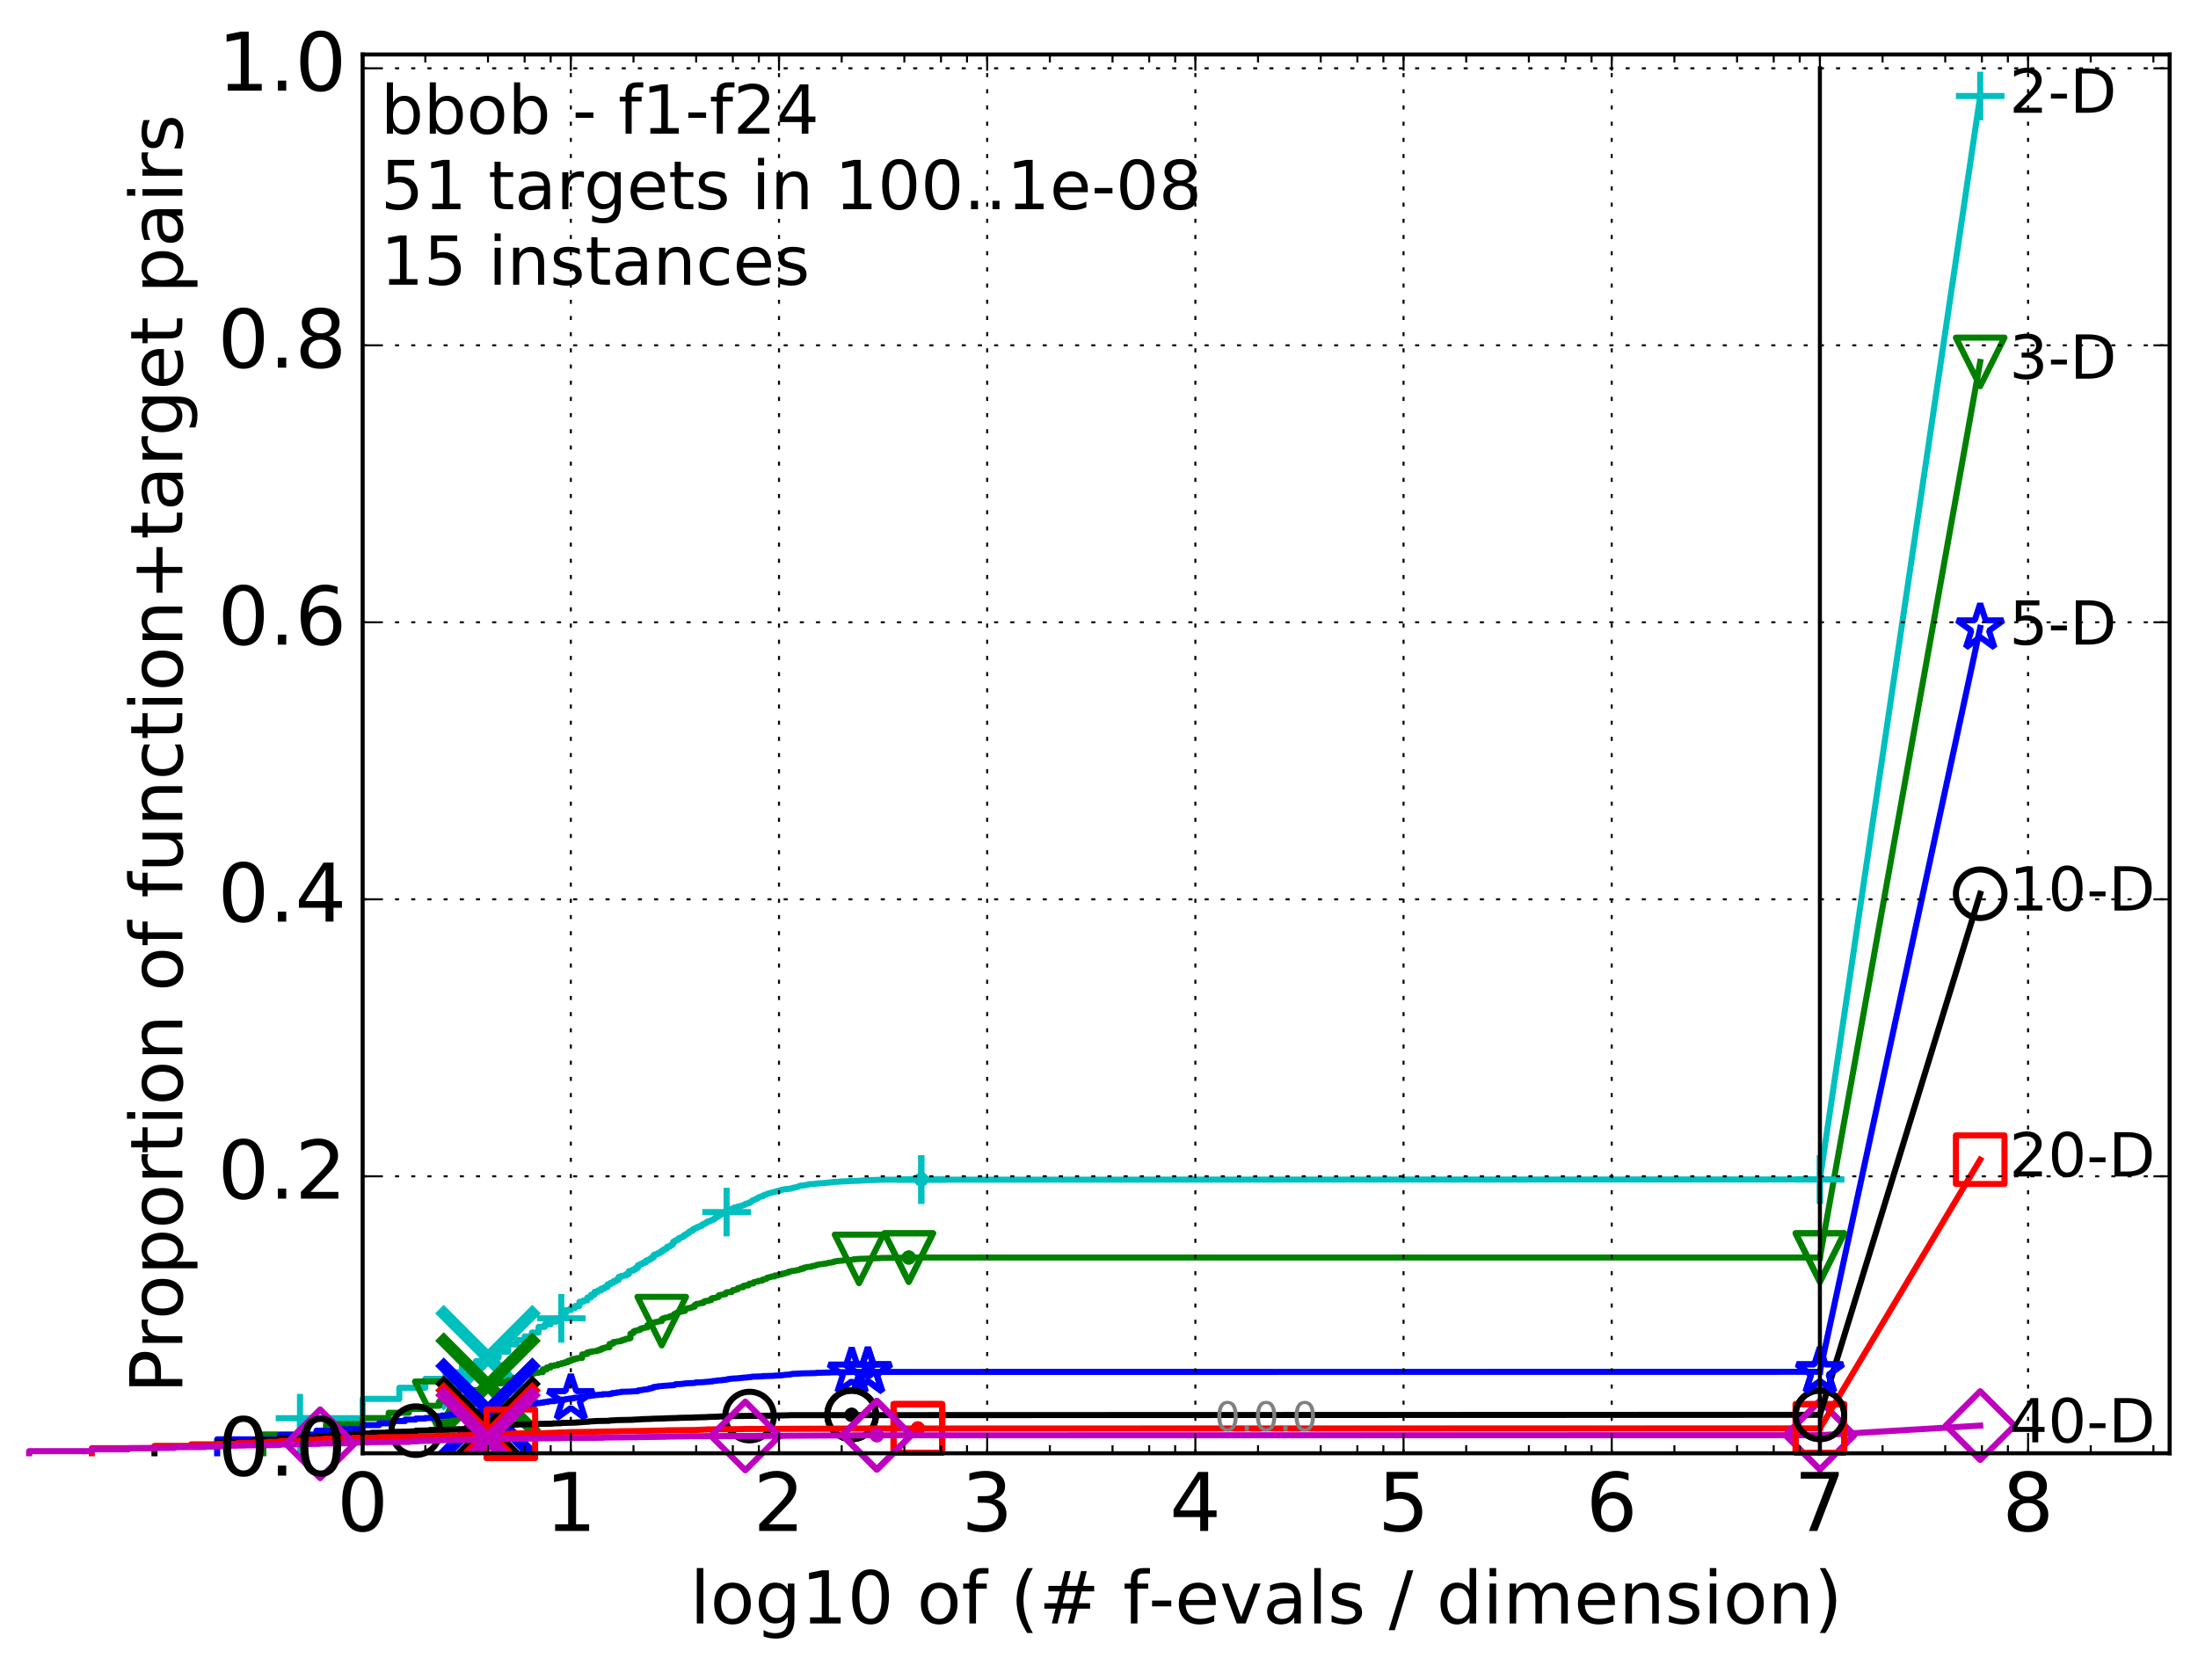 <?xml version="1.0" encoding="utf-8" standalone="no"?>
<!DOCTYPE svg PUBLIC "-//W3C//DTD SVG 1.1//EN"
  "http://www.w3.org/Graphics/SVG/1.1/DTD/svg11.dtd">
<!-- Created with matplotlib (http://matplotlib.org/) -->
<svg height="415pt" version="1.1" viewBox="0 0 543 415" width="543pt" xmlns="http://www.w3.org/2000/svg" xmlns:xlink="http://www.w3.org/1999/xlink">
 <defs>
  <style type="text/css">
*{stroke-linecap:butt;stroke-linejoin:round;stroke-miterlimit:100000;}
  </style>
 </defs>
 <g id="figure_1">
  <g id="patch_1">
   <path d="M 0 415.456 
L 543.192 415.456 
L 543.192 0 
L 0 0 
z
" style="fill:#ffffff;"/>
  </g>
  <g id="axes_1">
   <g id="patch_2">
    <path d="M 89.592 359.056 
L 535.992 359.056 
L 535.992 13.456 
L 89.592 13.456 
z
" style="fill:#ffffff;"/>
   </g>
   <g id="line2d_1">
    <defs>
     <path d="M 0 1.5 
C 0.398 1.5 0.779 1.342 1.061 1.061 
C 1.342 0.779 1.5 0.398 1.5 0 
C 1.5 -0.398 1.342 -0.779 1.061 -1.061 
C 0.779 -1.342 0.398 -1.5 0 -1.5 
C -0.398 -1.5 -0.779 -1.342 -1.061 -1.061 
C -1.342 -0.779 -1.5 -0.398 -1.5 0 
C -1.5 0.398 -1.342 0.779 -1.061 1.061 
C -0.779 1.342 -0.398 1.5 0 1.5 
z
" id="mb39df5d2c9" style="stroke:#00bfbf;stroke-width:0.5;"/>
    </defs>
    <g>
     <use style="fill:#00bfbf;stroke:#00bfbf;stroke-width:0.5;" x="227.6" xlink:href="#mb39df5d2c9" y="291.403"/>
     <use style="fill:#00bfbf;stroke:#00bfbf;stroke-width:0.5;" x="227.6" xlink:href="#mb39df5d2c9" y="291.403"/>
    </g>
   </g>
   <g id="line2d_2">
    <path d="M 74.11 359.056 
L 74.11 350.39 
L 89.592 350.39 
L 89.592 345.61 
L 98.648 345.61 
L 98.648 342.87 
L 105.073 342.87 
L 105.073 340.661 
L 110.057 340.661 
L 110.057 339.04 
L 114.129 339.04 
L 114.129 337.335 
L 117.572 337.335 
L 117.572 336.3 
L 120.555 336.3 
L 120.555 335.434 
L 123.185 335.434 
L 123.185 333.952 
L 125.539 333.952 
L 125.539 332.163 
L 127.667 332.163 
L 127.667 331.101 
L 129.611 331.101 
L 129.611 330.178 
L 131.399 330.178 
L 131.399 329.228 
L 133.054 329.228 
L 133.054 327.83 
L 134.595 327.83 
L 134.595 327.187 
L 136.036 327.187 
L 136.036 326.544 
L 137.39 326.544 
L 137.39 325.705 
L 138.667 325.705 
L 138.667 324.335 
L 139.875 324.335 
L 139.875 323.664 
L 141.02 323.664 
L 141.02 323.133 
L 142.11 323.133 
L 142.11 322.658 
L 143.149 322.658 
L 143.149 321.624 
L 144.142 321.624 
L 144.142 321.288 
L 145.092 321.288 
L 145.092 320.561 
L 146.004 320.561 
L 146.004 319.89 
L 146.88 319.89 
L 146.88 319.164 
L 147.723 319.164 
L 147.723 318.8 
L 148.535 318.8 
L 148.535 318.353 
L 149.319 318.353 
L 149.319 318.017 
L 150.076 318.017 
L 150.076 317.318 
L 150.809 317.318 
L 150.809 316.955 
L 151.518 316.955 
L 151.518 316.564 
L 152.205 316.564 
L 152.205 316.2 
L 152.872 316.2 
L 152.872 315.445 
L 153.519 315.445 
L 153.519 315.222 
L 154.149 315.222 
L 154.149 315.11 
L 154.76 315.11 
L 154.76 314.774 
L 155.356 314.774 
L 155.356 314.048 
L 155.936 314.048 
L 155.936 313.908 
L 156.502 313.908 
L 156.502 313.6 
L 157.053 313.6 
L 157.053 313.237 
L 157.592 313.237 
L 157.592 312.594 
L 158.117 312.594 
L 158.117 312.314 
L 158.631 312.314 
L 158.631 312.091 
L 159.132 312.091 
L 159.132 311.839 
L 159.623 311.839 
L 159.623 311.42 
L 160.104 311.42 
L 160.104 311.252 
L 160.574 311.252 
L 160.574 310.972 
L 161.034 310.972 
L 161.034 310.637 
L 161.486 310.637 
L 161.486 310.05 
L 161.928 310.05 
L 161.928 309.882 
L 162.362 309.882 
L 162.362 309.687 
L 162.787 309.687 
L 162.787 309.491 
L 163.205 309.491 
L 163.205 309.211 
L 163.614 309.211 
L 163.614 308.932 
L 164.017 308.932 
L 164.017 308.652 
L 164.412 308.652 
L 164.412 308.484 
L 164.801 308.484 
L 164.801 308.037 
L 165.183 308.037 
L 165.183 307.925 
L 165.558 307.925 
L 165.558 307.702 
L 165.927 307.702 
L 165.927 307.45 
L 166.29 307.45 
L 166.29 306.807 
L 166.648 306.807 
L 166.648 306.583 
L 166.999 306.583 
L 166.999 306.388 
L 167.346 306.388 
L 167.346 306.276 
L 167.687 306.276 
L 167.687 305.885 
L 168.023 305.885 
L 168.023 305.773 
L 168.353 305.773 
L 168.353 305.633 
L 168.679 305.633 
L 168.679 305.465 
L 169.001 305.465 
L 169.001 305.13 
L 169.318 305.13 
L 169.318 304.99 
L 169.63 304.99 
L 169.63 304.794 
L 169.938 304.794 
L 169.938 304.627 
L 170.242 304.627 
L 170.242 304.291 
L 170.542 304.291 
L 170.542 304.151 
L 171.13 304.095 
L 171.13 303.76 
L 171.418 303.76 
L 171.418 303.536 
L 171.983 303.508 
L 171.983 303.313 
L 172.261 303.313 
L 172.261 303.145 
L 172.806 303.089 
L 172.806 302.949 
L 173.337 302.893 
L 173.337 302.642 
L 173.599 302.642 
L 173.599 302.502 
L 173.857 302.502 
L 173.857 302.362 
L 174.112 302.362 
L 174.112 302.25 
L 174.364 302.25 
L 174.364 302.111 
L 174.614 302.111 
L 174.614 301.887 
L 174.861 301.887 
L 174.861 301.747 
L 175.585 301.663 
L 175.585 301.495 
L 176.055 301.44 
L 176.055 301.328 
L 176.287 301.328 
L 176.287 301.216 
L 176.516 301.216 
L 176.516 300.992 
L 176.743 300.992 
L 176.743 300.769 
L 177.189 300.713 
L 177.189 300.629 
L 177.41 300.629 
L 177.41 300.377 
L 177.843 300.293 
L 177.843 300.21 
L 178.057 300.21 
L 178.057 299.986 
L 178.269 299.986 
L 178.269 299.818 
L 178.686 299.79 
L 178.686 299.706 
L 179.096 299.706 
L 179.096 299.511 
L 179.498 299.455 
L 179.498 299.315 
L 179.697 299.315 
L 179.697 299.203 
L 179.894 299.203 
L 179.894 299.007 
L 180.474 298.952 
L 180.474 298.812 
L 180.664 298.812 
L 180.664 298.644 
L 181.225 298.56 
L 181.225 298.476 
L 181.409 298.476 
L 181.409 298.336 
L 181.951 298.309 
L 181.951 298.225 
L 182.306 298.141 
L 182.306 298.085 
L 182.827 298.057 
L 182.827 297.973 
L 183.337 297.889 
L 183.337 297.861 
L 183.67 297.777 
L 183.67 297.694 
L 183.999 297.666 
L 183.999 297.582 
L 184.161 297.582 
L 184.161 297.442 
L 184.482 297.386 
L 184.482 297.33 
L 185.112 297.274 
L 185.112 297.078 
L 185.42 297.051 
L 185.42 296.939 
L 185.572 296.939 
L 185.572 296.827 
L 185.874 296.771 
L 185.874 296.631 
L 186.023 296.631 
L 186.023 296.491 
L 186.466 296.435 
L 186.466 296.38 
L 186.756 296.296 
L 186.756 296.212 
L 187.042 296.128 
L 187.042 296.016 
L 187.325 295.988 
L 187.325 295.904 
L 187.465 295.904 
L 187.465 295.793 
L 187.742 295.737 
L 187.742 295.681 
L 188.152 295.597 
L 188.152 295.569 
L 188.421 295.569 
L 188.421 295.457 
L 188.555 295.457 
L 188.555 295.345 
L 188.819 295.261 
L 188.819 295.205 
L 189.338 295.122 
L 189.338 295.066 
L 189.594 294.982 
L 189.594 294.926 
L 189.971 294.87 
L 189.971 294.814 
L 190.342 294.73 
L 190.342 294.702 
L 190.948 294.618 
L 190.948 294.562 
L 191.42 294.479 
L 191.42 294.423 
L 191.883 294.339 
L 191.883 294.283 
L 192.337 294.227 
L 192.337 294.171 
L 192.781 294.087 
L 192.781 294.059 
L 193.217 293.975 
L 193.217 293.919 
L 193.855 293.836 
L 193.855 293.808 
L 194.88 293.724 
L 194.88 293.696 
L 195.473 293.668 
L 195.473 293.584 
L 195.956 293.5 
L 196.051 293.416 
L 196.798 293.332 
L 196.89 293.249 
L 197.343 293.165 
L 197.433 293.025 
L 197.875 292.941 
L 197.875 292.913 
L 199.069 292.829 
L 199.069 292.745 
L 199.723 292.661 
L 199.804 292.578 
L 201.356 292.494 
L 201.356 292.466 
L 202.381 292.382 
L 202.381 292.354 
L 203.97 292.27 
L 203.97 292.242 
L 204.948 292.158 
L 204.948 292.13 
L 205.824 292.046 
L 205.824 292.018 
L 207.649 291.935 
L 207.649 291.907 
L 209.804 291.823 
L 209.804 291.795 
L 212.78 291.711 
L 212.78 291.683 
L 214.467 291.599 
L 214.467 291.571 
L 217.538 291.487 
L 217.538 291.459 
L 449.592 291.403 
L 449.592 291.403 
" style="fill:none;stroke:#00bfbf;stroke-linecap:square;stroke-width:1.5;"/>
   </g>
   <g id="line2d_3">
    <defs>
     <path d="M -6 0 
L 6 0 
M 0 6 
L 0 -6 
" id="m083df3fe71" style="stroke:#00bfbf;stroke-width:1.5;"/>
    </defs>
    <g>
     <use style="fill:none;stroke:#00bfbf;stroke-width:1.5;" x="74.11" xlink:href="#m083df3fe71" y="350.39"/>
     <use style="fill:none;stroke:#00bfbf;stroke-width:1.5;" x="138.667" xlink:href="#m083df3fe71" y="325.705"/>
     <use style="fill:none;stroke:#00bfbf;stroke-width:1.5;" x="179.498" xlink:href="#m083df3fe71" y="299.455"/>
     <use style="fill:none;stroke:#00bfbf;stroke-width:1.5;" x="227.6" xlink:href="#m083df3fe71" y="291.431"/>
     <use style="fill:none;stroke:#00bfbf;stroke-width:1.5;" x="227.6" xlink:href="#m083df3fe71" y="291.403"/>
     <use style="fill:none;stroke:#00bfbf;stroke-width:1.5;" x="449.592" xlink:href="#m083df3fe71" y="291.403"/>
    </g>
   </g>
   <g id="line2d_4"/>
   <g id="line2d_5">
    <path clip-path="url(#p474196ae8a)" d="M 120.555 335.434 
" style="fill:none;stroke:#00bfbf;stroke-linecap:square;"/>
    <defs>
     <path d="M -12 12 
L 12 -12 
M -12 -12 
L 12 12 
" id="mf455947b0e" style="stroke:#00bfbf;stroke-width:3.0;"/>
    </defs>
    <g clip-path="url(#p474196ae8a)">
     <use style="fill:#00bfbf;stroke:#00bfbf;stroke-width:3.0;" x="120.555" xlink:href="#mf455947b0e" y="335.434"/>
    </g>
   </g>
   <g id="line2d_6">
    <defs>
     <path d="M 0 1.5 
C 0.398 1.5 0.779 1.342 1.061 1.061 
C 1.342 0.779 1.5 0.398 1.5 0 
C 1.5 -0.398 1.342 -0.779 1.061 -1.061 
C 0.779 -1.342 0.398 -1.5 0 -1.5 
C -0.398 -1.5 -0.779 -1.342 -1.061 -1.061 
C -1.342 -0.779 -1.5 -0.398 -1.5 0 
C -1.5 0.398 -1.342 0.779 -1.061 1.061 
C -0.779 1.342 -0.398 1.5 0 1.5 
z
" id="m673c81a350" style="stroke:#008000;stroke-width:0.5;"/>
    </defs>
    <g>
     <use style="fill:#008000;stroke:#008000;stroke-width:0.5;" x="224.502" xlink:href="#m673c81a350" y="310.693"/>
     <use style="fill:#008000;stroke:#008000;stroke-width:0.5;" x="224.502" xlink:href="#m673c81a350" y="310.693"/>
    </g>
   </g>
   <g id="line2d_7">
    <path d="M 65.054 359.056 
L 65.054 354.416 
L 80.536 354.416 
L 80.536 351.816 
L 89.592 351.816 
L 89.592 350.362 
L 96.017 350.362 
L 96.017 349.048 
L 101.001 349.048 
L 101.001 348.098 
L 105.073 348.098 
L 105.073 347.315 
L 108.516 347.315 
L 108.516 346.225 
L 111.499 346.225 
L 111.499 345.666 
L 114.129 345.666 
L 114.129 345.386 
L 116.483 345.386 
L 116.483 343.429 
L 118.611 343.429 
L 118.611 342.926 
L 120.555 342.926 
L 120.555 342.199 
L 122.343 342.199 
L 122.343 341.78 
L 123.998 341.78 
L 123.998 341.444 
L 125.539 341.444 
L 125.539 341.025 
L 126.98 341.025 
L 126.98 340.466 
L 128.334 340.466 
L 128.334 339.963 
L 129.611 339.963 
L 129.611 339.599 
L 130.818 339.599 
L 130.818 339.376 
L 131.964 339.376 
L 131.964 339.18 
L 133.054 339.18 
L 133.054 339.012 
L 134.093 339.012 
L 134.093 338.313 
L 135.086 338.313 
L 135.086 337.866 
L 136.036 337.866 
L 136.036 337.447 
L 136.948 337.447 
L 136.948 337.307 
L 137.824 337.307 
L 137.824 337.027 
L 138.667 337.027 
L 138.667 336.804 
L 139.479 336.804 
L 139.479 336.58 
L 140.263 336.58 
L 140.263 336.244 
L 141.02 336.244 
L 141.02 335.965 
L 141.753 335.965 
L 141.753 335.713 
L 142.462 335.713 
L 142.462 335.574 
L 143.816 335.49 
L 143.816 334.623 
L 144.463 334.623 
L 144.463 334.511 
L 145.092 334.511 
L 145.092 334.12 
L 145.704 334.12 
L 145.704 333.98 
L 146.3 333.98 
L 146.3 333.868 
L 147.446 333.812 
L 147.446 333.645 
L 147.997 333.645 
L 147.997 333.477 
L 148.535 333.477 
L 148.535 333.197 
L 149.061 333.197 
L 149.061 333.03 
L 149.574 333.03 
L 149.574 332.89 
L 150.567 332.862 
L 150.567 332.051 
L 151.048 332.051 
L 151.048 331.939 
L 151.518 331.939 
L 151.518 331.576 
L 152.43 331.492 
L 152.43 331.436 
L 153.306 331.38 
L 153.306 331.24 
L 153.731 331.24 
L 153.731 331.073 
L 154.149 331.073 
L 154.149 330.961 
L 154.558 330.961 
L 154.558 330.793 
L 155.356 330.737 
L 155.356 330.625 
L 155.745 330.625 
L 155.745 329.507 
L 156.126 329.507 
L 156.126 329.339 
L 156.502 329.339 
L 156.502 328.948 
L 156.871 328.948 
L 156.871 328.78 
L 157.592 328.696 
L 157.592 328.613 
L 157.943 328.613 
L 157.943 328.473 
L 158.29 328.473 
L 158.29 328.249 
L 158.631 328.249 
L 158.631 328.137 
L 159.297 328.053 
L 159.297 327.998 
L 159.945 327.942 
L 159.945 327.382 
L 160.574 327.299 
L 160.574 326.991 
L 160.882 326.991 
L 160.882 326.879 
L 161.486 326.823 
L 161.486 326.767 
L 161.782 326.767 
L 161.782 326.656 
L 162.362 326.6 
L 162.362 326.544 
L 162.927 326.46 
L 162.927 326.404 
L 163.479 326.404 
L 163.479 325.901 
L 163.749 325.901 
L 163.749 325.733 
L 164.281 325.677 
L 164.281 325.565 
L 165.056 325.482 
L 165.056 325.454 
L 165.308 325.454 
L 165.308 325.342 
L 165.558 325.342 
L 165.558 325.174 
L 166.529 325.09 
L 166.529 324.671 
L 166.999 324.643 
L 166.999 324.419 
L 167.231 324.419 
L 167.231 324.307 
L 167.687 324.223 
L 167.687 324.196 
L 168.133 324.14 
L 168.133 324.028 
L 168.787 323.972 
L 168.787 323.916 
L 169.213 323.888 
L 169.213 323.441 
L 169.63 323.385 
L 169.63 323.273 
L 170.442 323.189 
L 170.442 323.105 
L 171.033 323.021 
L 171.033 322.91 
L 171.608 322.854 
L 171.608 322.434 
L 171.796 322.434 
L 171.796 322.323 
L 171.983 322.323 
L 171.983 322.183 
L 172.716 322.099 
L 172.716 322.071 
L 173.073 322.015 
L 173.073 321.959 
L 173.771 321.903 
L 173.771 321.652 
L 174.112 321.624 
L 174.112 321.456 
L 175.105 321.372 
L 175.105 321.26 
L 175.743 321.204 
L 175.743 320.813 
L 176.055 320.813 
L 176.055 320.701 
L 176.967 320.617 
L 176.967 320.561 
L 177.263 320.477 
L 177.263 320.449 
L 177.555 320.449 
L 177.555 320.03 
L 177.986 319.946 
L 177.986 319.918 
L 178.686 319.834 
L 178.686 319.806 
L 179.231 319.751 
L 179.231 319.443 
L 179.498 319.387 
L 179.498 319.275 
L 180.79 319.191 
L 180.79 318.996 
L 181.039 318.94 
L 181.039 318.744 
L 181.772 318.688 
L 181.772 318.604 
L 182.247 318.548 
L 182.247 318.269 
L 182.597 318.185 
L 182.597 318.157 
L 183.055 318.073 
L 183.055 318.045 
L 183.615 318.017 
L 183.615 317.71 
L 183.944 317.626 
L 183.944 317.598 
L 184.904 317.57 
L 184.904 317.318 
L 185.112 317.318 
L 185.112 317.151 
L 186.122 317.095 
L 186.122 316.815 
L 186.514 316.731 
L 186.514 316.703 
L 187.278 316.62 
L 187.278 316.48 
L 188.197 316.396 
L 188.197 316.368 
L 188.377 316.368 
L 188.377 316.144 
L 188.906 316.06 
L 188.993 316.005 
L 189.424 315.921 
L 189.509 315.669 
L 190.013 315.613 
L 190.013 315.557 
L 190.505 315.473 
L 190.586 315.389 
L 191.381 315.362 
L 191.381 315.138 
L 192.299 315.082 
L 192.374 314.914 
L 193.181 314.858 
L 193.181 314.691 
L 194.029 314.607 
L 194.099 314.467 
L 194.645 314.411 
L 194.645 314.355 
L 194.847 314.355 
L 194.847 314.187 
L 195.441 314.104 
L 195.441 314.048 
L 196.209 313.964 
L 196.209 313.936 
L 196.89 313.852 
L 196.951 313.796 
L 197.433 313.712 
L 197.433 313.684 
L 197.846 313.628 
L 197.846 313.433 
L 198.537 313.433 
L 198.593 313.293 
L 198.65 313.293 
L 198.65 313.181 
L 199.317 313.097 
L 199.317 313.041 
L 200.49 312.957 
L 200.593 312.79 
L 201.405 312.706 
L 201.505 312.622 
L 201.703 312.594 
L 201.703 312.51 
L 202.285 312.426 
L 202.381 312.37 
L 203.407 312.286 
L 203.498 312.23 
L 204.344 312.147 
L 204.344 312.119 
L 204.562 312.035 
L 204.562 312.007 
L 205.494 311.923 
L 205.494 311.867 
L 206.028 311.783 
L 206.068 311.671 
L 206.941 311.588 
L 206.941 311.532 
L 208.3 311.448 
L 208.373 311.392 
L 210.395 311.308 
L 210.495 311.252 
L 210.857 311.168 
L 210.857 311.14 
L 212.034 311.056 
L 212.034 311.028 
L 214.743 310.945 
L 214.743 310.917 
L 217.55 310.833 
L 217.55 310.805 
L 224.502 310.721 
L 224.502 310.693 
L 449.592 310.693 
L 449.592 310.693 
" style="fill:none;stroke:#008000;stroke-linecap:square;stroke-width:1.5;"/>
   </g>
   <g id="line2d_8">
    <defs>
     <path d="M -0 6 
L 6 -6 
L -6 -6 
z
" id="mf93ac798d9" style="stroke:#008000;stroke-linejoin:miter;stroke-width:1.5;"/>
    </defs>
    <g>
     <use style="fill:none;stroke:#008000;stroke-linejoin:miter;stroke-width:1.5;" x="108.516" xlink:href="#mf93ac798d9" y="347.315"/>
     <use style="fill:none;stroke:#008000;stroke-linejoin:miter;stroke-width:1.5;" x="163.479" xlink:href="#mf93ac798d9" y="326.404"/>
     <use style="fill:none;stroke:#008000;stroke-linejoin:miter;stroke-width:1.5;" x="212.219" xlink:href="#mf93ac798d9" y="311.028"/>
     <use style="fill:none;stroke:#008000;stroke-linejoin:miter;stroke-width:1.5;" x="224.502" xlink:href="#mf93ac798d9" y="310.693"/>
     <use style="fill:none;stroke:#008000;stroke-linejoin:miter;stroke-width:1.5;" x="224.502" xlink:href="#mf93ac798d9" y="310.693"/>
     <use style="fill:none;stroke:#008000;stroke-linejoin:miter;stroke-width:1.5;" x="449.592" xlink:href="#mf93ac798d9" y="310.693"/>
    </g>
   </g>
   <g id="line2d_9"/>
   <g id="line2d_10">
    <path clip-path="url(#p474196ae8a)" d="M 120.555 342.199 
" style="fill:none;stroke:#008000;stroke-linecap:square;"/>
    <defs>
     <path d="M -12 12 
L 12 -12 
M -12 -12 
L 12 12 
" id="mcab488cd95" style="stroke:#008000;stroke-width:3.0;"/>
    </defs>
    <g clip-path="url(#p474196ae8a)">
     <use style="fill:#008000;stroke:#008000;stroke-width:3.0;" x="120.555" xlink:href="#mcab488cd95" y="342.199"/>
    </g>
   </g>
   <g id="line2d_11">
    <defs>
     <path d="M 0 1.5 
C 0.398 1.5 0.779 1.342 1.061 1.061 
C 1.342 0.779 1.5 0.398 1.5 0 
C 1.5 -0.398 1.342 -0.779 1.061 -1.061 
C 0.779 -1.342 0.398 -1.5 0 -1.5 
C -0.398 -1.5 -0.779 -1.342 -1.061 -1.061 
C -1.342 -0.779 -1.5 -0.398 -1.5 0 
C -1.5 0.398 -1.342 0.779 -1.061 1.061 
C -0.779 1.342 -0.398 1.5 0 1.5 
z
" id="ma3a6faadab" style="stroke:#0000ff;stroke-width:0.5;"/>
    </defs>
    <g>
     <use style="fill:#0000ff;stroke:#0000ff;stroke-width:0.5;" x="214.417" xlink:href="#ma3a6faadab" y="338.928"/>
     <use style="fill:#0000ff;stroke:#0000ff;stroke-width:0.5;" x="214.417" xlink:href="#ma3a6faadab" y="338.928"/>
    </g>
   </g>
   <g id="line2d_12">
    <path d="M 53.645 359.056 
L 53.645 355.618 
L 69.126 355.618 
L 69.126 354.528 
L 78.182 354.528 
L 78.182 353.465 
L 84.608 353.465 
L 84.608 353.102 
L 89.592 353.102 
L 89.592 352.095 
L 93.664 352.095 
L 93.664 351.648 
L 97.107 351.648 
L 97.107 351.089 
L 100.089 351.089 
L 100.089 350.726 
L 102.72 350.726 
L 102.72 350.474 
L 105.073 350.474 
L 105.073 350.334 
L 107.202 350.334 
L 107.202 349.887 
L 109.145 349.887 
L 109.145 349.719 
L 110.933 349.719 
L 110.933 349.495 
L 112.588 349.495 
L 112.588 349.356 
L 114.129 349.356 
L 114.129 349.188 
L 115.571 349.188 
L 115.571 348.992 
L 116.925 348.992 
L 116.925 348.88 
L 118.201 348.88 
L 118.201 348.769 
L 119.409 348.769 
L 119.409 348.461 
L 121.644 348.433 
L 121.644 348.098 
L 123.676 348.042 
L 123.676 347.846 
L 124.627 347.846 
L 124.627 347.734 
L 125.539 347.734 
L 125.539 347.511 
L 128.07 347.427 
L 128.07 347.315 
L 128.854 347.315 
L 128.854 347.147 
L 130.343 347.119 
L 130.343 346.924 
L 131.74 346.84 
L 131.74 346.812 
L 132.406 346.812 
L 132.406 346.7 
L 133.683 346.616 
L 133.683 346.532 
L 134.295 346.532 
L 134.295 346.42 
L 135.471 346.336 
L 135.471 346.225 
L 137.126 346.141 
L 137.126 346.057 
L 138.165 346.001 
L 138.165 345.945 
L 138.667 345.945 
L 138.667 345.805 
L 139.638 345.805 
L 139.638 345.694 
L 140.569 345.61 
L 140.569 345.554 
L 141.463 345.498 
L 141.463 345.442 
L 141.896 345.442 
L 141.896 345.33 
L 143.149 345.302 
L 143.149 345.218 
L 144.717 345.162 
L 144.717 344.939 
L 145.825 344.883 
L 145.825 344.827 
L 146.88 344.743 
L 146.88 344.687 
L 147.888 344.631 
L 147.888 344.575 
L 148.852 344.575 
L 148.852 344.463 
L 150.664 344.435 
L 150.664 344.352 
L 151.237 344.324 
L 151.237 344.184 
L 152.34 344.128 
L 152.34 344.044 
L 153.391 343.96 
L 153.391 343.876 
L 156.051 343.793 
L 156.051 343.765 
L 157.592 343.709 
L 157.592 343.541 
L 158.427 343.457 
L 158.427 343.429 
L 159.033 343.345 
L 159.033 343.317 
L 160.008 343.233 
L 160.008 343.205 
L 160.387 343.15 
L 160.387 343.01 
L 160.943 343.01 
L 160.943 342.898 
L 161.486 342.842 
L 161.486 342.674 
L 162.533 342.59 
L 162.533 342.507 
L 163.857 342.423 
L 163.857 342.395 
L 165.258 342.311 
L 165.258 342.283 
L 166.577 342.227 
L 166.577 342.143 
L 166.859 342.087 
L 166.859 342.003 
L 168.484 341.919 
L 168.484 341.892 
L 169.255 341.836 
L 169.255 341.78 
L 171.532 341.696 
L 171.532 341.668 
L 171.871 341.612 
L 171.871 341.556 
L 174.01 341.472 
L 174.01 341.444 
L 175.202 341.36 
L 175.202 341.332 
L 175.962 341.304 
L 175.962 341.221 
L 177.056 341.137 
L 177.056 341.081 
L 178.437 340.997 
L 178.52 340.941 
L 179.419 340.885 
L 179.419 340.829 
L 179.894 340.773 
L 179.894 340.717 
L 180.815 340.634 
L 180.815 340.606 
L 182.551 340.522 
L 182.551 340.494 
L 183.504 340.41 
L 183.504 340.382 
L 184.799 340.298 
L 184.799 340.27 
L 185.784 340.186 
L 185.784 340.13 
L 188.448 340.046 
L 188.448 339.991 
L 191.303 339.907 
L 191.303 339.879 
L 193.196 339.795 
L 193.196 339.767 
L 194.002 339.683 
L 194.002 339.655 
L 195.179 339.599 
L 195.179 339.543 
L 195.725 339.459 
L 195.725 339.431 
L 197.787 339.348 
L 197.787 339.32 
L 201.653 339.236 
L 201.712 339.18 
L 205.101 339.096 
L 205.101 339.068 
L 210.402 338.984 
L 210.402 338.956 
L 449.592 338.928 
L 449.592 338.928 
" style="fill:none;stroke:#0000ff;stroke-linecap:square;stroke-width:1.5;"/>
   </g>
   <g id="line2d_13">
    <defs>
     <path d="M 0 -6 
L -1.347 -1.854 
L -5.706 -1.854 
L -2.18 0.708 
L -3.527 4.854 
L -0 2.292 
L 3.527 4.854 
L 2.18 0.708 
L 5.706 -1.854 
L 1.347 -1.854 
z
" id="m38351df2ff" style="stroke:#0000ff;stroke-linejoin:bevel;stroke-width:1.5;"/>
    </defs>
    <g>
     <use style="fill:none;stroke:#0000ff;stroke-linejoin:bevel;stroke-width:1.5;" x="141.02" xlink:href="#m38351df2ff" y="345.554"/>
     <use style="fill:none;stroke:#0000ff;stroke-linejoin:bevel;stroke-width:1.5;" x="210.402" xlink:href="#m38351df2ff" y="338.984"/>
     <use style="fill:none;stroke:#0000ff;stroke-linejoin:bevel;stroke-width:1.5;" x="214.417" xlink:href="#m38351df2ff" y="338.956"/>
     <use style="fill:none;stroke:#0000ff;stroke-linejoin:bevel;stroke-width:1.5;" x="214.417" xlink:href="#m38351df2ff" y="338.928"/>
     <use style="fill:none;stroke:#0000ff;stroke-linejoin:bevel;stroke-width:1.5;" x="214.417" xlink:href="#m38351df2ff" y="338.928"/>
     <use style="fill:none;stroke:#0000ff;stroke-linejoin:bevel;stroke-width:1.5;" x="449.592" xlink:href="#m38351df2ff" y="338.928"/>
    </g>
   </g>
   <g id="line2d_14"/>
   <g id="line2d_15">
    <path clip-path="url(#p474196ae8a)" d="M 120.555 348.433 
" style="fill:none;stroke:#0000ff;stroke-linecap:square;"/>
    <defs>
     <path d="M -12 12 
L 12 -12 
M -12 -12 
L 12 12 
" id="m0d68a6aa4b" style="stroke:#0000ff;stroke-width:3.0;"/>
    </defs>
    <g clip-path="url(#p474196ae8a)">
     <use style="fill:#0000ff;stroke:#0000ff;stroke-width:3.0;" x="120.555" xlink:href="#m0d68a6aa4b" y="348.433"/>
    </g>
   </g>
   <g id="line2d_16">
    <defs>
     <path d="M 0 1.5 
C 0.398 1.5 0.779 1.342 1.061 1.061 
C 1.342 0.779 1.5 0.398 1.5 0 
C 1.5 -0.398 1.342 -0.779 1.061 -1.061 
C 0.779 -1.342 0.398 -1.5 0 -1.5 
C -0.398 -1.5 -0.779 -1.342 -1.061 -1.061 
C -1.342 -0.779 -1.5 -0.398 -1.5 0 
C -1.5 0.398 -1.342 0.779 -1.061 1.061 
C -0.779 1.342 -0.398 1.5 0 1.5 
z
" id="ma86177b377" style="stroke:#000000;stroke-width:0.5;"/>
    </defs>
    <g>
     <use style="stroke:#000000;stroke-width:0.5;" x="210.392" xlink:href="#ma86177b377" y="349.551"/>
     <use style="stroke:#000000;stroke-width:0.5;" x="210.392" xlink:href="#ma86177b377" y="349.551"/>
    </g>
   </g>
   <g id="line2d_17">
    <path d="M 38.163 359.056 
L 38.163 357.323 
L 53.645 357.323 
L 53.645 356.345 
L 62.701 356.345 
L 62.701 355.813 
L 69.126 355.813 
L 69.126 355.338 
L 74.11 355.338 
L 74.11 355.17 
L 78.182 355.17 
L 78.182 354.779 
L 81.625 354.779 
L 81.625 354.611 
L 84.608 354.611 
L 84.608 354.416 
L 87.238 354.416 
L 87.238 354.276 
L 89.592 354.276 
L 89.592 354.164 
L 91.72 354.164 
L 91.72 353.996 
L 95.452 353.968 
L 95.452 353.885 
L 97.107 353.885 
L 97.107 353.773 
L 101.443 353.689 
L 101.443 353.661 
L 102.72 353.661 
L 102.72 353.465 
L 106.163 353.409 
L 106.163 353.297 
L 112.588 353.214 
L 112.588 353.13 
L 116.258 353.046 
L 116.258 353.018 
L 118.813 352.962 
L 118.813 352.878 
L 121.106 352.85 
L 121.106 352.654 
L 121.644 352.654 
L 121.644 352.515 
L 122.17 352.515 
L 122.17 352.403 
L 122.684 352.403 
L 122.684 352.291 
L 123.676 352.235 
L 123.676 352.179 
L 125.539 352.123 
L 125.539 352.039 
L 128.07 351.956 
L 128.07 351.928 
L 132.076 351.844 
L 132.076 351.816 
L 136.588 351.732 
L 136.588 351.676 
L 138.667 351.62 
L 138.667 351.564 
L 142.322 351.48 
L 142.322 351.452 
L 143.75 351.369 
L 143.75 351.341 
L 145.462 351.257 
L 145.462 351.201 
L 147.051 351.117 
L 147.051 351.089 
L 150.519 351.033 
L 150.519 350.977 
L 152.069 350.893 
L 152.069 350.865 
L 156.39 350.781 
L 156.39 350.753 
L 158.221 350.67 
L 158.221 350.642 
L 160.943 350.558 
L 160.943 350.53 
L 164.334 350.446 
L 164.334 350.418 
L 167.551 350.334 
L 167.551 350.306 
L 171.589 350.222 
L 171.589 350.194 
L 174.812 350.111 
L 174.812 350.083 
L 177.541 349.999 
L 177.541 349.971 
L 180.777 349.887 
L 180.777 349.859 
L 190.145 349.775 
L 190.145 349.747 
L 195 349.663 
L 195 349.635 
L 449.592 349.551 
L 449.592 349.551 
" style="fill:none;stroke:#000000;stroke-linecap:square;stroke-width:1.5;"/>
   </g>
   <g id="line2d_18">
    <defs>
     <path d="M 0 6 
C 1.591 6 3.117 5.368 4.243 4.243 
C 5.368 3.117 6 1.591 6 0 
C 6 -1.591 5.368 -3.117 4.243 -4.243 
C 3.117 -5.368 1.591 -6 0 -6 
C -1.591 -6 -3.117 -5.368 -4.243 -4.243 
C -5.368 -3.117 -6 -1.591 -6 0 
C -6 1.591 -5.368 3.117 -4.243 4.243 
C -3.117 5.368 -1.591 6 0 6 
z
" id="mdfba2887ab" style="stroke:#000000;stroke-width:1.5;"/>
    </defs>
    <g>
     <use style="fill:none;stroke:#000000;stroke-width:1.5;" x="102.72" xlink:href="#mdfba2887ab" y="353.465"/>
     <use style="fill:none;stroke:#000000;stroke-width:1.5;" x="185.174" xlink:href="#mdfba2887ab" y="349.859"/>
     <use style="fill:none;stroke:#000000;stroke-width:1.5;" x="210.392" xlink:href="#mdfba2887ab" y="349.579"/>
     <use style="fill:none;stroke:#000000;stroke-width:1.5;" x="210.392" xlink:href="#mdfba2887ab" y="349.551"/>
     <use style="fill:none;stroke:#000000;stroke-width:1.5;" x="210.392" xlink:href="#mdfba2887ab" y="349.551"/>
     <use style="fill:none;stroke:#000000;stroke-width:1.5;" x="449.592" xlink:href="#mdfba2887ab" y="349.551"/>
    </g>
   </g>
   <g id="line2d_19"/>
   <g id="line2d_20">
    <path clip-path="url(#p474196ae8a)" d="M 120.555 352.85 
" style="fill:none;stroke:#000000;stroke-linecap:square;"/>
    <defs>
     <path d="M -12 12 
L 12 -12 
M -12 -12 
L 12 12 
" id="m39a20bd7cc" style="stroke:#000000;stroke-width:3.0;"/>
    </defs>
    <g clip-path="url(#p474196ae8a)">
     <use style="stroke:#000000;stroke-width:3.0;" x="120.555" xlink:href="#m39a20bd7cc" y="352.85"/>
    </g>
   </g>
   <g id="line2d_21">
    <defs>
     <path d="M 0 1.5 
C 0.398 1.5 0.779 1.342 1.061 1.061 
C 1.342 0.779 1.5 0.398 1.5 0 
C 1.5 -0.398 1.342 -0.779 1.061 -1.061 
C 0.779 -1.342 0.398 -1.5 0 -1.5 
C -0.398 -1.5 -0.779 -1.342 -1.061 -1.061 
C -1.342 -0.779 -1.5 -0.398 -1.5 0 
C -1.5 0.398 -1.342 0.779 -1.061 1.061 
C -0.779 1.342 -0.398 1.5 0 1.5 
z
" id="m965d588558" style="stroke:#ff0000;stroke-width:0.5;"/>
    </defs>
    <g>
     <use style="fill:#ff0000;stroke:#ff0000;stroke-width:0.5;" x="226.756" xlink:href="#m965d588558" y="352.906"/>
     <use style="fill:#ff0000;stroke:#ff0000;stroke-width:0.5;" x="226.756" xlink:href="#m965d588558" y="352.906"/>
    </g>
   </g>
   <g id="line2d_22">
    <path d="M 22.682 359.056 
L 22.682 357.798 
L 38.163 357.798 
L 38.163 357.267 
L 47.219 357.267 
L 47.219 356.848 
L 53.645 356.848 
L 53.645 356.736 
L 58.629 356.736 
L 58.629 356.54 
L 62.701 356.54 
L 62.701 356.373 
L 66.144 356.373 
L 66.144 356.233 
L 69.126 356.233 
L 69.126 356.009 
L 74.11 355.981 
L 74.11 355.869 
L 76.239 355.869 
L 76.239 355.702 
L 78.182 355.702 
L 78.182 355.59 
L 79.97 355.59 
L 79.97 355.45 
L 85.962 355.394 
L 85.962 355.338 
L 87.238 355.338 
L 87.238 355.226 
L 93.664 355.198 
L 93.664 355.087 
L 103.332 355.031 
L 103.332 354.947 
L 105.073 354.863 
L 105.073 354.835 
L 107.704 354.807 
L 107.704 354.723 
L 113.754 354.667 
L 113.754 354.611 
L 118.813 354.528 
L 118.813 354.5 
L 121.377 354.472 
L 121.377 354.388 
L 124.157 354.304 
L 124.157 354.276 
L 126.199 354.248 
L 126.199 354.164 
L 134.891 354.08 
L 134.891 354.052 
L 137.781 353.968 
L 137.781 353.94 
L 140.683 353.857 
L 140.683 353.829 
L 147.136 353.745 
L 147.136 353.717 
L 153.068 353.633 
L 153.068 353.605 
L 159.769 353.521 
L 159.769 353.493 
L 164.49 353.409 
L 164.49 353.381 
L 172.316 353.297 
L 172.316 353.27 
L 174.688 353.186 
L 174.688 353.158 
L 183.687 353.074 
L 183.687 353.046 
L 208.438 352.962 
L 208.438 352.934 
L 449.592 352.906 
L 449.592 352.906 
" style="fill:none;stroke:#ff0000;stroke-linecap:square;stroke-width:1.5;"/>
   </g>
   <g id="line2d_23">
    <defs>
     <path d="M -6 6 
L 6 6 
L 6 -6 
L -6 -6 
z
" id="m8502f5b2d8" style="stroke:#ff0000;stroke-linejoin:miter;stroke-width:1.5;"/>
    </defs>
    <g>
     <use style="fill:none;stroke:#ff0000;stroke-linejoin:miter;stroke-width:1.5;" x="126.199" xlink:href="#m8502f5b2d8" y="354.248"/>
     <use style="fill:none;stroke:#ff0000;stroke-linejoin:miter;stroke-width:1.5;" x="226.756" xlink:href="#m8502f5b2d8" y="352.934"/>
     <use style="fill:none;stroke:#ff0000;stroke-linejoin:miter;stroke-width:1.5;" x="226.756" xlink:href="#m8502f5b2d8" y="352.934"/>
     <use style="fill:none;stroke:#ff0000;stroke-linejoin:miter;stroke-width:1.5;" x="226.756" xlink:href="#m8502f5b2d8" y="352.906"/>
     <use style="fill:none;stroke:#ff0000;stroke-linejoin:miter;stroke-width:1.5;" x="226.756" xlink:href="#m8502f5b2d8" y="352.906"/>
     <use style="fill:none;stroke:#ff0000;stroke-linejoin:miter;stroke-width:1.5;" x="449.592" xlink:href="#m8502f5b2d8" y="352.906"/>
    </g>
   </g>
   <g id="line2d_24"/>
   <g id="line2d_25">
    <path clip-path="url(#p474196ae8a)" d="M 120.555 354.472 
" style="fill:none;stroke:#ff0000;stroke-linecap:square;"/>
    <defs>
     <path d="M -12 12 
L 12 -12 
M -12 -12 
L 12 12 
" id="mc1b9e9bd4b" style="stroke:#ff0000;stroke-width:3.0;"/>
    </defs>
    <g clip-path="url(#p474196ae8a)">
     <use style="fill:#ff0000;stroke:#ff0000;stroke-width:3.0;" x="120.555" xlink:href="#mc1b9e9bd4b" y="354.472"/>
    </g>
   </g>
   <g id="line2d_26">
    <defs>
     <path d="M 0 1.5 
C 0.398 1.5 0.779 1.342 1.061 1.061 
C 1.342 0.779 1.5 0.398 1.5 0 
C 1.5 -0.398 1.342 -0.779 1.061 -1.061 
C 0.779 -1.342 0.398 -1.5 0 -1.5 
C -0.398 -1.5 -0.779 -1.342 -1.061 -1.061 
C -1.342 -0.779 -1.5 -0.398 -1.5 0 
C -1.5 0.398 -1.342 0.779 -1.061 1.061 
C -0.779 1.342 -0.398 1.5 0 1.5 
z
" id="mb9837c2553" style="stroke:#bf00bf;stroke-width:0.5;"/>
    </defs>
    <g>
     <use style="fill:#bf00bf;stroke:#bf00bf;stroke-width:0.5;" x="216.613" xlink:href="#mb9837c2553" y="354.583"/>
     <use style="fill:#bf00bf;stroke:#bf00bf;stroke-width:0.5;" x="216.613" xlink:href="#mb9837c2553" y="354.583"/>
    </g>
   </g>
   <g id="line2d_27">
    <path d="M 7.2 359.056 
L 7.2 358.525 
L 22.682 358.525 
L 22.682 358.078 
L 31.738 358.078 
L 31.738 357.798 
L 43.147 357.714 
L 43.147 357.547 
L 50.662 357.519 
L 50.662 357.351 
L 56.275 357.295 
L 56.275 357.211 
L 60.757 357.127 
L 60.757 357.099 
L 69.126 357.016 
L 69.126 356.904 
L 74.11 356.82 
L 74.11 356.792 
L 79.094 356.708 
L 79.094 356.652 
L 85.962 356.568 
L 85.962 356.54 
L 86.609 356.54 
L 86.609 356.429 
L 91.207 356.373 
L 91.207 356.289 
L 101.112 356.233 
L 101.112 356.149 
L 103.332 356.093 
L 103.332 356.009 
L 108.436 355.925 
L 108.436 355.841 
L 112.388 355.758 
L 112.388 355.73 
L 120.832 355.646 
L 120.832 355.618 
L 123.797 355.534 
L 123.797 355.506 
L 131.484 355.422 
L 131.484 355.394 
L 138.355 355.338 
L 138.355 355.282 
L 149.048 355.226 
L 149.048 355.17 
L 157.458 355.087 
L 157.458 355.059 
L 164.393 354.975 
L 164.393 354.947 
L 170.166 354.863 
L 170.166 354.835 
L 193.965 354.751 
L 193.965 354.723 
L 210.761 354.639 
L 210.761 354.611 
L 449.592 354.583 
L 449.592 354.583 
" style="fill:none;stroke:#bf00bf;stroke-linecap:square;stroke-width:1.5;"/>
   </g>
   <g id="line2d_28">
    <defs>
     <path d="M -0 8.485 
L 8.485 0 
L 0 -8.485 
L -8.485 -0 
z
" id="m257e712c4a" style="stroke:#bf00bf;stroke-linejoin:miter;stroke-width:1.5;"/>
    </defs>
    <g>
     <use style="fill:none;stroke:#bf00bf;stroke-linejoin:miter;stroke-width:1.5;" x="79.094" xlink:href="#m257e712c4a" y="356.708"/>
     <use style="fill:none;stroke:#bf00bf;stroke-linejoin:miter;stroke-width:1.5;" x="184.121" xlink:href="#m257e712c4a" y="354.779"/>
     <use style="fill:none;stroke:#bf00bf;stroke-linejoin:miter;stroke-width:1.5;" x="216.613" xlink:href="#m257e712c4a" y="354.611"/>
     <use style="fill:none;stroke:#bf00bf;stroke-linejoin:miter;stroke-width:1.5;" x="216.613" xlink:href="#m257e712c4a" y="354.583"/>
     <use style="fill:none;stroke:#bf00bf;stroke-linejoin:miter;stroke-width:1.5;" x="216.613" xlink:href="#m257e712c4a" y="354.583"/>
     <use style="fill:none;stroke:#bf00bf;stroke-linejoin:miter;stroke-width:1.5;" x="449.592" xlink:href="#m257e712c4a" y="354.583"/>
    </g>
   </g>
   <g id="line2d_29"/>
   <g id="line2d_30">
    <path clip-path="url(#p474196ae8a)" d="M 120.555 355.646 
" style="fill:none;stroke:#bf00bf;stroke-linecap:square;"/>
    <defs>
     <path d="M -12 12 
L 12 -12 
M -12 -12 
L 12 12 
" id="m9702d03710" style="stroke:#bf00bf;stroke-width:3.0;"/>
    </defs>
    <g clip-path="url(#p474196ae8a)">
     <use style="fill:#bf00bf;stroke:#bf00bf;stroke-width:3.0;" x="120.555" xlink:href="#m9702d03710" y="355.646"/>
    </g>
   </g>
   <g id="line2d_31">
    <path d="M 449.592 354.583 
L 489.192 352.213 
" style="fill:none;stroke:#bf00bf;stroke-linecap:square;stroke-width:1.5;"/>
    <g>
     <use style="fill:none;stroke:#bf00bf;stroke-linejoin:miter;stroke-width:1.5;" x="449.592" xlink:href="#m257e712c4a" y="354.583"/>
     <use style="fill:none;stroke:#bf00bf;stroke-linejoin:miter;stroke-width:1.5;" x="489.192" xlink:href="#m257e712c4a" y="352.213"/>
    </g>
   </g>
   <g id="line2d_32">
    <path d="M 449.592 352.906 
L 489.192 286.515 
" style="fill:none;stroke:#ff0000;stroke-linecap:square;stroke-width:1.5;"/>
    <g>
     <use style="fill:none;stroke:#ff0000;stroke-linejoin:miter;stroke-width:1.5;" x="449.592" xlink:href="#m8502f5b2d8" y="352.906"/>
     <use style="fill:none;stroke:#ff0000;stroke-linejoin:miter;stroke-width:1.5;" x="489.192" xlink:href="#m8502f5b2d8" y="286.515"/>
    </g>
   </g>
   <g id="line2d_33">
    <path d="M 449.592 349.551 
L 489.192 220.816 
" style="fill:none;stroke:#000000;stroke-linecap:square;stroke-width:1.5;"/>
    <g>
     <use style="fill:none;stroke:#000000;stroke-width:1.5;" x="449.592" xlink:href="#mdfba2887ab" y="349.551"/>
     <use style="fill:none;stroke:#000000;stroke-width:1.5;" x="489.192" xlink:href="#mdfba2887ab" y="220.816"/>
    </g>
   </g>
   <g id="line2d_34">
    <path d="M 449.592 338.928 
L 489.192 155.118 
" style="fill:none;stroke:#0000ff;stroke-linecap:square;stroke-width:1.5;"/>
    <g>
     <use style="fill:none;stroke:#0000ff;stroke-linejoin:bevel;stroke-width:1.5;" x="449.592" xlink:href="#m38351df2ff" y="338.928"/>
     <use style="fill:none;stroke:#0000ff;stroke-linejoin:bevel;stroke-width:1.5;" x="489.192" xlink:href="#m38351df2ff" y="155.118"/>
    </g>
   </g>
   <g id="line2d_35">
    <path d="M 449.592 310.693 
L 489.192 89.42 
" style="fill:none;stroke:#008000;stroke-linecap:square;stroke-width:1.5;"/>
    <g>
     <use style="fill:none;stroke:#008000;stroke-linejoin:miter;stroke-width:1.5;" x="449.592" xlink:href="#mf93ac798d9" y="310.693"/>
     <use style="fill:none;stroke:#008000;stroke-linejoin:miter;stroke-width:1.5;" x="489.192" xlink:href="#mf93ac798d9" y="89.42"/>
    </g>
   </g>
   <g id="line2d_36">
    <path d="M 449.592 291.403 
L 489.192 23.722 
" style="fill:none;stroke:#00bfbf;stroke-linecap:square;stroke-width:1.5;"/>
    <g>
     <use style="fill:none;stroke:#00bfbf;stroke-width:1.5;" x="449.592" xlink:href="#m083df3fe71" y="291.403"/>
     <use style="fill:none;stroke:#00bfbf;stroke-width:1.5;" x="489.192" xlink:href="#m083df3fe71" y="23.722"/>
    </g>
   </g>
   <g id="line2d_37">
    <path d="M 449.592 359.056 
L 449.592 16.878 
" style="fill:none;stroke:#000000;stroke-linecap:square;"/>
   </g>
   <g id="patch_3">
    <path d="M 89.592 13.456 
L 535.992 13.456 
" style="fill:none;stroke:#000000;stroke-linecap:square;stroke-linejoin:miter;"/>
   </g>
   <g id="patch_4">
    <path d="M 535.992 359.056 
L 535.992 13.456 
" style="fill:none;stroke:#000000;stroke-linecap:square;stroke-linejoin:miter;"/>
   </g>
   <g id="patch_5">
    <path d="M 89.592 359.056 
L 535.992 359.056 
" style="fill:none;stroke:#000000;stroke-linecap:square;stroke-linejoin:miter;"/>
   </g>
   <g id="patch_6">
    <path d="M 89.592 359.056 
L 89.592 13.456 
" style="fill:none;stroke:#000000;stroke-linecap:square;stroke-linejoin:miter;"/>
   </g>
   <g id="matplotlib.axis_1">
    <g id="xtick_1">
     <g id="line2d_38">
      <path clip-path="url(#p474196ae8a)" d="M 89.592 359.056 
L 89.592 13.456 
" style="fill:none;stroke:#000000;stroke-dasharray:1,3;stroke-dashoffset:0.0;stroke-width:0.5;"/>
     </g>
     <g id="line2d_39">
      <defs>
       <path d="M 0 0 
L 0 -4 
" id="md0990ada6e" style="stroke:#000000;stroke-width:0.5;"/>
      </defs>
      <g>
       <use style="stroke:#000000;stroke-width:0.5;" x="89.592" xlink:href="#md0990ada6e" y="359.056"/>
      </g>
     </g>
     <g id="line2d_40">
      <defs>
       <path d="M 0 0 
L 0 4 
" id="m7c33efe014" style="stroke:#000000;stroke-width:0.5;"/>
      </defs>
      <g>
       <use style="stroke:#000000;stroke-width:0.5;" x="89.592" xlink:href="#m7c33efe014" y="13.456"/>
      </g>
     </g>
     <g id="text_1">
      <!-- 0 -->
      <defs>
       <path d="M 31.781 66.406 
Q 24.172 66.406 20.328 58.906 
Q 16.5 51.422 16.5 36.375 
Q 16.5 21.391 20.328 13.891 
Q 24.172 6.391 31.781 6.391 
Q 39.453 6.391 43.281 13.891 
Q 47.125 21.391 47.125 36.375 
Q 47.125 51.422 43.281 58.906 
Q 39.453 66.406 31.781 66.406 
M 31.781 74.219 
Q 44.047 74.219 50.516 64.516 
Q 56.984 54.828 56.984 36.375 
Q 56.984 17.969 50.516 8.266 
Q 44.047 -1.422 31.781 -1.422 
Q 19.531 -1.422 13.062 8.266 
Q 6.594 17.969 6.594 36.375 
Q 6.594 54.828 13.062 64.516 
Q 19.531 74.219 31.781 74.219 
" id="BitstreamVeraSans-Roman-30"/>
      </defs>
      <g transform="translate(83.229 378.253)scale(0.2 -0.2)">
       <use xlink:href="#BitstreamVeraSans-Roman-30"/>
      </g>
     </g>
    </g>
    <g id="xtick_2">
     <g id="line2d_41">
      <path clip-path="url(#p474196ae8a)" d="M 141.02 359.056 
L 141.02 13.456 
" style="fill:none;stroke:#000000;stroke-dasharray:1,3;stroke-dashoffset:0.0;stroke-width:0.5;"/>
     </g>
     <g id="line2d_42">
      <g>
       <use style="stroke:#000000;stroke-width:0.5;" x="141.02" xlink:href="#md0990ada6e" y="359.056"/>
      </g>
     </g>
     <g id="line2d_43">
      <g>
       <use style="stroke:#000000;stroke-width:0.5;" x="141.02" xlink:href="#m7c33efe014" y="13.456"/>
      </g>
     </g>
     <g id="text_2">
      <!-- 1 -->
      <defs>
       <path d="M 12.406 8.297 
L 28.516 8.297 
L 28.516 63.922 
L 10.984 60.406 
L 10.984 69.391 
L 28.422 72.906 
L 38.281 72.906 
L 38.281 8.297 
L 54.391 8.297 
L 54.391 0 
L 12.406 0 
z
" id="BitstreamVeraSans-Roman-31"/>
      </defs>
      <g transform="translate(134.658 378.253)scale(0.2 -0.2)">
       <use xlink:href="#BitstreamVeraSans-Roman-31"/>
      </g>
     </g>
    </g>
    <g id="xtick_3">
     <g id="line2d_44">
      <path clip-path="url(#p474196ae8a)" d="M 192.449 359.056 
L 192.449 13.456 
" style="fill:none;stroke:#000000;stroke-dasharray:1,3;stroke-dashoffset:0.0;stroke-width:0.5;"/>
     </g>
     <g id="line2d_45">
      <g>
       <use style="stroke:#000000;stroke-width:0.5;" x="192.449" xlink:href="#md0990ada6e" y="359.056"/>
      </g>
     </g>
     <g id="line2d_46">
      <g>
       <use style="stroke:#000000;stroke-width:0.5;" x="192.449" xlink:href="#m7c33efe014" y="13.456"/>
      </g>
     </g>
     <g id="text_3">
      <!-- 2 -->
      <defs>
       <path d="M 19.188 8.297 
L 53.609 8.297 
L 53.609 0 
L 7.328 0 
L 7.328 8.297 
Q 12.938 14.109 22.625 23.891 
Q 32.328 33.688 34.812 36.531 
Q 39.547 41.844 41.422 45.531 
Q 43.312 49.219 43.312 52.781 
Q 43.312 58.594 39.234 62.25 
Q 35.156 65.922 28.609 65.922 
Q 23.969 65.922 18.812 64.312 
Q 13.672 62.703 7.812 59.422 
L 7.812 69.391 
Q 13.766 71.781 18.938 73 
Q 24.125 74.219 28.422 74.219 
Q 39.75 74.219 46.484 68.547 
Q 53.219 62.891 53.219 53.422 
Q 53.219 48.922 51.531 44.891 
Q 49.859 40.875 45.406 35.406 
Q 44.188 33.984 37.641 27.219 
Q 31.109 20.453 19.188 8.297 
" id="BitstreamVeraSans-Roman-32"/>
      </defs>
      <g transform="translate(186.086 378.253)scale(0.2 -0.2)">
       <use xlink:href="#BitstreamVeraSans-Roman-32"/>
      </g>
     </g>
    </g>
    <g id="xtick_4">
     <g id="line2d_47">
      <path clip-path="url(#p474196ae8a)" d="M 243.877 359.056 
L 243.877 13.456 
" style="fill:none;stroke:#000000;stroke-dasharray:1,3;stroke-dashoffset:0.0;stroke-width:0.5;"/>
     </g>
     <g id="line2d_48">
      <g>
       <use style="stroke:#000000;stroke-width:0.5;" x="243.877" xlink:href="#md0990ada6e" y="359.056"/>
      </g>
     </g>
     <g id="line2d_49">
      <g>
       <use style="stroke:#000000;stroke-width:0.5;" x="243.877" xlink:href="#m7c33efe014" y="13.456"/>
      </g>
     </g>
     <g id="text_4">
      <!-- 3 -->
      <defs>
       <path d="M 40.578 39.312 
Q 47.656 37.797 51.625 33 
Q 55.609 28.219 55.609 21.188 
Q 55.609 10.406 48.188 4.484 
Q 40.766 -1.422 27.094 -1.422 
Q 22.516 -1.422 17.656 -0.516 
Q 12.797 0.391 7.625 2.203 
L 7.625 11.719 
Q 11.719 9.328 16.594 8.109 
Q 21.484 6.891 26.812 6.891 
Q 36.078 6.891 40.938 10.547 
Q 45.797 14.203 45.797 21.188 
Q 45.797 27.641 41.281 31.266 
Q 36.766 34.906 28.719 34.906 
L 20.219 34.906 
L 20.219 43.016 
L 29.109 43.016 
Q 36.375 43.016 40.234 45.922 
Q 44.094 48.828 44.094 54.297 
Q 44.094 59.906 40.109 62.906 
Q 36.141 65.922 28.719 65.922 
Q 24.656 65.922 20.016 65.031 
Q 15.375 64.156 9.812 62.312 
L 9.812 71.094 
Q 15.438 72.656 20.344 73.438 
Q 25.25 74.219 29.594 74.219 
Q 40.828 74.219 47.359 69.109 
Q 53.906 64.016 53.906 55.328 
Q 53.906 49.266 50.438 45.094 
Q 46.969 40.922 40.578 39.312 
" id="BitstreamVeraSans-Roman-33"/>
      </defs>
      <g transform="translate(237.515 378.253)scale(0.2 -0.2)">
       <use xlink:href="#BitstreamVeraSans-Roman-33"/>
      </g>
     </g>
    </g>
    <g id="xtick_5">
     <g id="line2d_50">
      <path clip-path="url(#p474196ae8a)" d="M 295.306 359.056 
L 295.306 13.456 
" style="fill:none;stroke:#000000;stroke-dasharray:1,3;stroke-dashoffset:0.0;stroke-width:0.5;"/>
     </g>
     <g id="line2d_51">
      <g>
       <use style="stroke:#000000;stroke-width:0.5;" x="295.306" xlink:href="#md0990ada6e" y="359.056"/>
      </g>
     </g>
     <g id="line2d_52">
      <g>
       <use style="stroke:#000000;stroke-width:0.5;" x="295.306" xlink:href="#m7c33efe014" y="13.456"/>
      </g>
     </g>
     <g id="text_5">
      <!-- 4 -->
      <defs>
       <path d="M 37.797 64.312 
L 12.891 25.391 
L 37.797 25.391 
z
M 35.203 72.906 
L 47.609 72.906 
L 47.609 25.391 
L 58.016 25.391 
L 58.016 17.188 
L 47.609 17.188 
L 47.609 0 
L 37.797 0 
L 37.797 17.188 
L 4.891 17.188 
L 4.891 26.703 
z
" id="BitstreamVeraSans-Roman-34"/>
      </defs>
      <g transform="translate(288.943 378.253)scale(0.2 -0.2)">
       <use xlink:href="#BitstreamVeraSans-Roman-34"/>
      </g>
     </g>
    </g>
    <g id="xtick_6">
     <g id="line2d_53">
      <path clip-path="url(#p474196ae8a)" d="M 346.735 359.056 
L 346.735 13.456 
" style="fill:none;stroke:#000000;stroke-dasharray:1,3;stroke-dashoffset:0.0;stroke-width:0.5;"/>
     </g>
     <g id="line2d_54">
      <g>
       <use style="stroke:#000000;stroke-width:0.5;" x="346.735" xlink:href="#md0990ada6e" y="359.056"/>
      </g>
     </g>
     <g id="line2d_55">
      <g>
       <use style="stroke:#000000;stroke-width:0.5;" x="346.735" xlink:href="#m7c33efe014" y="13.456"/>
      </g>
     </g>
     <g id="text_6">
      <!-- 5 -->
      <defs>
       <path d="M 10.797 72.906 
L 49.516 72.906 
L 49.516 64.594 
L 19.828 64.594 
L 19.828 46.734 
Q 21.969 47.469 24.109 47.828 
Q 26.266 48.188 28.422 48.188 
Q 40.625 48.188 47.75 41.5 
Q 54.891 34.812 54.891 23.391 
Q 54.891 11.625 47.562 5.094 
Q 40.234 -1.422 26.906 -1.422 
Q 22.312 -1.422 17.547 -0.641 
Q 12.797 0.141 7.719 1.703 
L 7.719 11.625 
Q 12.109 9.234 16.797 8.062 
Q 21.484 6.891 26.703 6.891 
Q 35.156 6.891 40.078 11.328 
Q 45.016 15.766 45.016 23.391 
Q 45.016 31 40.078 35.438 
Q 35.156 39.891 26.703 39.891 
Q 22.75 39.891 18.812 39.016 
Q 14.891 38.141 10.797 36.281 
z
" id="BitstreamVeraSans-Roman-35"/>
      </defs>
      <g transform="translate(340.372 378.253)scale(0.2 -0.2)">
       <use xlink:href="#BitstreamVeraSans-Roman-35"/>
      </g>
     </g>
    </g>
    <g id="xtick_7">
     <g id="line2d_56">
      <path clip-path="url(#p474196ae8a)" d="M 398.163 359.056 
L 398.163 13.456 
" style="fill:none;stroke:#000000;stroke-dasharray:1,3;stroke-dashoffset:0.0;stroke-width:0.5;"/>
     </g>
     <g id="line2d_57">
      <g>
       <use style="stroke:#000000;stroke-width:0.5;" x="398.163" xlink:href="#md0990ada6e" y="359.056"/>
      </g>
     </g>
     <g id="line2d_58">
      <g>
       <use style="stroke:#000000;stroke-width:0.5;" x="398.163" xlink:href="#m7c33efe014" y="13.456"/>
      </g>
     </g>
     <g id="text_7">
      <!-- 6 -->
      <defs>
       <path d="M 33.016 40.375 
Q 26.375 40.375 22.484 35.828 
Q 18.609 31.297 18.609 23.391 
Q 18.609 15.531 22.484 10.953 
Q 26.375 6.391 33.016 6.391 
Q 39.656 6.391 43.531 10.953 
Q 47.406 15.531 47.406 23.391 
Q 47.406 31.297 43.531 35.828 
Q 39.656 40.375 33.016 40.375 
M 52.594 71.297 
L 52.594 62.312 
Q 48.875 64.062 45.094 64.984 
Q 41.312 65.922 37.594 65.922 
Q 27.828 65.922 22.672 59.328 
Q 17.531 52.734 16.797 39.406 
Q 19.672 43.656 24.016 45.922 
Q 28.375 48.188 33.594 48.188 
Q 44.578 48.188 50.953 41.516 
Q 57.328 34.859 57.328 23.391 
Q 57.328 12.156 50.688 5.359 
Q 44.047 -1.422 33.016 -1.422 
Q 20.359 -1.422 13.672 8.266 
Q 6.984 17.969 6.984 36.375 
Q 6.984 53.656 15.188 63.938 
Q 23.391 74.219 37.203 74.219 
Q 40.922 74.219 44.703 73.484 
Q 48.484 72.75 52.594 71.297 
" id="BitstreamVeraSans-Roman-36"/>
      </defs>
      <g transform="translate(391.801 378.253)scale(0.2 -0.2)">
       <use xlink:href="#BitstreamVeraSans-Roman-36"/>
      </g>
     </g>
    </g>
    <g id="xtick_8">
     <g id="line2d_59">
      <path clip-path="url(#p474196ae8a)" d="M 449.592 359.056 
L 449.592 13.456 
" style="fill:none;stroke:#000000;stroke-dasharray:1,3;stroke-dashoffset:0.0;stroke-width:0.5;"/>
     </g>
     <g id="line2d_60">
      <g>
       <use style="stroke:#000000;stroke-width:0.5;" x="449.592" xlink:href="#md0990ada6e" y="359.056"/>
      </g>
     </g>
     <g id="line2d_61">
      <g>
       <use style="stroke:#000000;stroke-width:0.5;" x="449.592" xlink:href="#m7c33efe014" y="13.456"/>
      </g>
     </g>
     <g id="text_8">
      <!-- 7 -->
      <defs>
       <path d="M 8.203 72.906 
L 55.078 72.906 
L 55.078 68.703 
L 28.609 0 
L 18.312 0 
L 43.219 64.594 
L 8.203 64.594 
z
" id="BitstreamVeraSans-Roman-37"/>
      </defs>
      <g transform="translate(443.229 378.253)scale(0.2 -0.2)">
       <use xlink:href="#BitstreamVeraSans-Roman-37"/>
      </g>
     </g>
    </g>
    <g id="xtick_9">
     <g id="line2d_62">
      <path clip-path="url(#p474196ae8a)" d="M 501.02 359.056 
L 501.02 13.456 
" style="fill:none;stroke:#000000;stroke-dasharray:1,3;stroke-dashoffset:0.0;stroke-width:0.5;"/>
     </g>
     <g id="line2d_63">
      <g>
       <use style="stroke:#000000;stroke-width:0.5;" x="501.02" xlink:href="#md0990ada6e" y="359.056"/>
      </g>
     </g>
     <g id="line2d_64">
      <g>
       <use style="stroke:#000000;stroke-width:0.5;" x="501.02" xlink:href="#m7c33efe014" y="13.456"/>
      </g>
     </g>
     <g id="text_9">
      <!-- 8 -->
      <defs>
       <path d="M 31.781 34.625 
Q 24.75 34.625 20.719 30.859 
Q 16.703 27.094 16.703 20.516 
Q 16.703 13.922 20.719 10.156 
Q 24.75 6.391 31.781 6.391 
Q 38.812 6.391 42.859 10.172 
Q 46.922 13.969 46.922 20.516 
Q 46.922 27.094 42.891 30.859 
Q 38.875 34.625 31.781 34.625 
M 21.922 38.812 
Q 15.578 40.375 12.031 44.719 
Q 8.5 49.078 8.5 55.328 
Q 8.5 64.062 14.719 69.141 
Q 20.953 74.219 31.781 74.219 
Q 42.672 74.219 48.875 69.141 
Q 55.078 64.062 55.078 55.328 
Q 55.078 49.078 51.531 44.719 
Q 48 40.375 41.703 38.812 
Q 48.828 37.156 52.797 32.312 
Q 56.781 27.484 56.781 20.516 
Q 56.781 9.906 50.312 4.234 
Q 43.844 -1.422 31.781 -1.422 
Q 19.734 -1.422 13.25 4.234 
Q 6.781 9.906 6.781 20.516 
Q 6.781 27.484 10.781 32.312 
Q 14.797 37.156 21.922 38.812 
M 18.312 54.391 
Q 18.312 48.734 21.844 45.562 
Q 25.391 42.391 31.781 42.391 
Q 38.141 42.391 41.719 45.562 
Q 45.312 48.734 45.312 54.391 
Q 45.312 60.062 41.719 63.234 
Q 38.141 66.406 31.781 66.406 
Q 25.391 66.406 21.844 63.234 
Q 18.312 60.062 18.312 54.391 
" id="BitstreamVeraSans-Roman-38"/>
      </defs>
      <g transform="translate(494.658 378.253)scale(0.2 -0.2)">
       <use xlink:href="#BitstreamVeraSans-Roman-38"/>
      </g>
     </g>
    </g>
    <g id="xtick_10">
     <g id="line2d_65">
      <defs>
       <path d="M 0 0 
L 0 -2 
" id="m8ace28cc32" style="stroke:#000000;stroke-width:0.5;"/>
      </defs>
      <g>
       <use style="stroke:#000000;stroke-width:0.5;" x="105.073" xlink:href="#m8ace28cc32" y="359.056"/>
      </g>
     </g>
     <g id="line2d_66">
      <defs>
       <path d="M 0 0 
L 0 2 
" id="m4739da5c17" style="stroke:#000000;stroke-width:0.5;"/>
      </defs>
      <g>
       <use style="stroke:#000000;stroke-width:0.5;" x="105.073" xlink:href="#m4739da5c17" y="13.456"/>
      </g>
     </g>
    </g>
    <g id="xtick_11">
     <g id="line2d_67">
      <g>
       <use style="stroke:#000000;stroke-width:0.5;" x="120.555" xlink:href="#m8ace28cc32" y="359.056"/>
      </g>
     </g>
     <g id="line2d_68">
      <g>
       <use style="stroke:#000000;stroke-width:0.5;" x="120.555" xlink:href="#m4739da5c17" y="13.456"/>
      </g>
     </g>
    </g>
    <g id="xtick_12">
     <g id="line2d_69">
      <g>
       <use style="stroke:#000000;stroke-width:0.5;" x="129.611" xlink:href="#m8ace28cc32" y="359.056"/>
      </g>
     </g>
     <g id="line2d_70">
      <g>
       <use style="stroke:#000000;stroke-width:0.5;" x="129.611" xlink:href="#m4739da5c17" y="13.456"/>
      </g>
     </g>
    </g>
    <g id="xtick_13">
     <g id="line2d_71">
      <g>
       <use style="stroke:#000000;stroke-width:0.5;" x="136.036" xlink:href="#m8ace28cc32" y="359.056"/>
      </g>
     </g>
     <g id="line2d_72">
      <g>
       <use style="stroke:#000000;stroke-width:0.5;" x="136.036" xlink:href="#m4739da5c17" y="13.456"/>
      </g>
     </g>
    </g>
    <g id="xtick_14">
     <g id="line2d_73">
      <g>
       <use style="stroke:#000000;stroke-width:0.5;" x="156.502" xlink:href="#m8ace28cc32" y="359.056"/>
      </g>
     </g>
     <g id="line2d_74">
      <g>
       <use style="stroke:#000000;stroke-width:0.5;" x="156.502" xlink:href="#m4739da5c17" y="13.456"/>
      </g>
     </g>
    </g>
    <g id="xtick_15">
     <g id="line2d_75">
      <g>
       <use style="stroke:#000000;stroke-width:0.5;" x="171.983" xlink:href="#m8ace28cc32" y="359.056"/>
      </g>
     </g>
     <g id="line2d_76">
      <g>
       <use style="stroke:#000000;stroke-width:0.5;" x="171.983" xlink:href="#m4739da5c17" y="13.456"/>
      </g>
     </g>
    </g>
    <g id="xtick_16">
     <g id="line2d_77">
      <g>
       <use style="stroke:#000000;stroke-width:0.5;" x="181.039" xlink:href="#m8ace28cc32" y="359.056"/>
      </g>
     </g>
     <g id="line2d_78">
      <g>
       <use style="stroke:#000000;stroke-width:0.5;" x="181.039" xlink:href="#m4739da5c17" y="13.456"/>
      </g>
     </g>
    </g>
    <g id="xtick_17">
     <g id="line2d_79">
      <g>
       <use style="stroke:#000000;stroke-width:0.5;" x="187.465" xlink:href="#m8ace28cc32" y="359.056"/>
      </g>
     </g>
     <g id="line2d_80">
      <g>
       <use style="stroke:#000000;stroke-width:0.5;" x="187.465" xlink:href="#m4739da5c17" y="13.456"/>
      </g>
     </g>
    </g>
    <g id="xtick_18">
     <g id="line2d_81">
      <g>
       <use style="stroke:#000000;stroke-width:0.5;" x="207.93" xlink:href="#m8ace28cc32" y="359.056"/>
      </g>
     </g>
     <g id="line2d_82">
      <g>
       <use style="stroke:#000000;stroke-width:0.5;" x="207.93" xlink:href="#m4739da5c17" y="13.456"/>
      </g>
     </g>
    </g>
    <g id="xtick_19">
     <g id="line2d_83">
      <g>
       <use style="stroke:#000000;stroke-width:0.5;" x="223.412" xlink:href="#m8ace28cc32" y="359.056"/>
      </g>
     </g>
     <g id="line2d_84">
      <g>
       <use style="stroke:#000000;stroke-width:0.5;" x="223.412" xlink:href="#m4739da5c17" y="13.456"/>
      </g>
     </g>
    </g>
    <g id="xtick_20">
     <g id="line2d_85">
      <g>
       <use style="stroke:#000000;stroke-width:0.5;" x="232.468" xlink:href="#m8ace28cc32" y="359.056"/>
      </g>
     </g>
     <g id="line2d_86">
      <g>
       <use style="stroke:#000000;stroke-width:0.5;" x="232.468" xlink:href="#m4739da5c17" y="13.456"/>
      </g>
     </g>
    </g>
    <g id="xtick_21">
     <g id="line2d_87">
      <g>
       <use style="stroke:#000000;stroke-width:0.5;" x="238.893" xlink:href="#m8ace28cc32" y="359.056"/>
      </g>
     </g>
     <g id="line2d_88">
      <g>
       <use style="stroke:#000000;stroke-width:0.5;" x="238.893" xlink:href="#m4739da5c17" y="13.456"/>
      </g>
     </g>
    </g>
    <g id="xtick_22">
     <g id="line2d_89">
      <g>
       <use style="stroke:#000000;stroke-width:0.5;" x="259.359" xlink:href="#m8ace28cc32" y="359.056"/>
      </g>
     </g>
     <g id="line2d_90">
      <g>
       <use style="stroke:#000000;stroke-width:0.5;" x="259.359" xlink:href="#m4739da5c17" y="13.456"/>
      </g>
     </g>
    </g>
    <g id="xtick_23">
     <g id="line2d_91">
      <g>
       <use style="stroke:#000000;stroke-width:0.5;" x="274.84" xlink:href="#m8ace28cc32" y="359.056"/>
      </g>
     </g>
     <g id="line2d_92">
      <g>
       <use style="stroke:#000000;stroke-width:0.5;" x="274.84" xlink:href="#m4739da5c17" y="13.456"/>
      </g>
     </g>
    </g>
    <g id="xtick_24">
     <g id="line2d_93">
      <g>
       <use style="stroke:#000000;stroke-width:0.5;" x="283.897" xlink:href="#m8ace28cc32" y="359.056"/>
      </g>
     </g>
     <g id="line2d_94">
      <g>
       <use style="stroke:#000000;stroke-width:0.5;" x="283.897" xlink:href="#m4739da5c17" y="13.456"/>
      </g>
     </g>
    </g>
    <g id="xtick_25">
     <g id="line2d_95">
      <g>
       <use style="stroke:#000000;stroke-width:0.5;" x="290.322" xlink:href="#m8ace28cc32" y="359.056"/>
      </g>
     </g>
     <g id="line2d_96">
      <g>
       <use style="stroke:#000000;stroke-width:0.5;" x="290.322" xlink:href="#m4739da5c17" y="13.456"/>
      </g>
     </g>
    </g>
    <g id="xtick_26">
     <g id="line2d_97">
      <g>
       <use style="stroke:#000000;stroke-width:0.5;" x="310.787" xlink:href="#m8ace28cc32" y="359.056"/>
      </g>
     </g>
     <g id="line2d_98">
      <g>
       <use style="stroke:#000000;stroke-width:0.5;" x="310.787" xlink:href="#m4739da5c17" y="13.456"/>
      </g>
     </g>
    </g>
    <g id="xtick_27">
     <g id="line2d_99">
      <g>
       <use style="stroke:#000000;stroke-width:0.5;" x="326.269" xlink:href="#m8ace28cc32" y="359.056"/>
      </g>
     </g>
     <g id="line2d_100">
      <g>
       <use style="stroke:#000000;stroke-width:0.5;" x="326.269" xlink:href="#m4739da5c17" y="13.456"/>
      </g>
     </g>
    </g>
    <g id="xtick_28">
     <g id="line2d_101">
      <g>
       <use style="stroke:#000000;stroke-width:0.5;" x="335.325" xlink:href="#m8ace28cc32" y="359.056"/>
      </g>
     </g>
     <g id="line2d_102">
      <g>
       <use style="stroke:#000000;stroke-width:0.5;" x="335.325" xlink:href="#m4739da5c17" y="13.456"/>
      </g>
     </g>
    </g>
    <g id="xtick_29">
     <g id="line2d_103">
      <g>
       <use style="stroke:#000000;stroke-width:0.5;" x="341.751" xlink:href="#m8ace28cc32" y="359.056"/>
      </g>
     </g>
     <g id="line2d_104">
      <g>
       <use style="stroke:#000000;stroke-width:0.5;" x="341.751" xlink:href="#m4739da5c17" y="13.456"/>
      </g>
     </g>
    </g>
    <g id="xtick_30">
     <g id="line2d_105">
      <g>
       <use style="stroke:#000000;stroke-width:0.5;" x="362.216" xlink:href="#m8ace28cc32" y="359.056"/>
      </g>
     </g>
     <g id="line2d_106">
      <g>
       <use style="stroke:#000000;stroke-width:0.5;" x="362.216" xlink:href="#m4739da5c17" y="13.456"/>
      </g>
     </g>
    </g>
    <g id="xtick_31">
     <g id="line2d_107">
      <g>
       <use style="stroke:#000000;stroke-width:0.5;" x="377.698" xlink:href="#m8ace28cc32" y="359.056"/>
      </g>
     </g>
     <g id="line2d_108">
      <g>
       <use style="stroke:#000000;stroke-width:0.5;" x="377.698" xlink:href="#m4739da5c17" y="13.456"/>
      </g>
     </g>
    </g>
    <g id="xtick_32">
     <g id="line2d_109">
      <g>
       <use style="stroke:#000000;stroke-width:0.5;" x="386.754" xlink:href="#m8ace28cc32" y="359.056"/>
      </g>
     </g>
     <g id="line2d_110">
      <g>
       <use style="stroke:#000000;stroke-width:0.5;" x="386.754" xlink:href="#m4739da5c17" y="13.456"/>
      </g>
     </g>
    </g>
    <g id="xtick_33">
     <g id="line2d_111">
      <g>
       <use style="stroke:#000000;stroke-width:0.5;" x="393.179" xlink:href="#m8ace28cc32" y="359.056"/>
      </g>
     </g>
     <g id="line2d_112">
      <g>
       <use style="stroke:#000000;stroke-width:0.5;" x="393.179" xlink:href="#m4739da5c17" y="13.456"/>
      </g>
     </g>
    </g>
    <g id="xtick_34">
     <g id="line2d_113">
      <g>
       <use style="stroke:#000000;stroke-width:0.5;" x="413.645" xlink:href="#m8ace28cc32" y="359.056"/>
      </g>
     </g>
     <g id="line2d_114">
      <g>
       <use style="stroke:#000000;stroke-width:0.5;" x="413.645" xlink:href="#m4739da5c17" y="13.456"/>
      </g>
     </g>
    </g>
    <g id="xtick_35">
     <g id="line2d_115">
      <g>
       <use style="stroke:#000000;stroke-width:0.5;" x="429.126" xlink:href="#m8ace28cc32" y="359.056"/>
      </g>
     </g>
     <g id="line2d_116">
      <g>
       <use style="stroke:#000000;stroke-width:0.5;" x="429.126" xlink:href="#m4739da5c17" y="13.456"/>
      </g>
     </g>
    </g>
    <g id="xtick_36">
     <g id="line2d_117">
      <g>
       <use style="stroke:#000000;stroke-width:0.5;" x="438.182" xlink:href="#m8ace28cc32" y="359.056"/>
      </g>
     </g>
     <g id="line2d_118">
      <g>
       <use style="stroke:#000000;stroke-width:0.5;" x="438.182" xlink:href="#m4739da5c17" y="13.456"/>
      </g>
     </g>
    </g>
    <g id="xtick_37">
     <g id="line2d_119">
      <g>
       <use style="stroke:#000000;stroke-width:0.5;" x="444.608" xlink:href="#m8ace28cc32" y="359.056"/>
      </g>
     </g>
     <g id="line2d_120">
      <g>
       <use style="stroke:#000000;stroke-width:0.5;" x="444.608" xlink:href="#m4739da5c17" y="13.456"/>
      </g>
     </g>
    </g>
    <g id="xtick_38">
     <g id="line2d_121">
      <g>
       <use style="stroke:#000000;stroke-width:0.5;" x="465.073" xlink:href="#m8ace28cc32" y="359.056"/>
      </g>
     </g>
     <g id="line2d_122">
      <g>
       <use style="stroke:#000000;stroke-width:0.5;" x="465.073" xlink:href="#m4739da5c17" y="13.456"/>
      </g>
     </g>
    </g>
    <g id="xtick_39">
     <g id="line2d_123">
      <g>
       <use style="stroke:#000000;stroke-width:0.5;" x="480.555" xlink:href="#m8ace28cc32" y="359.056"/>
      </g>
     </g>
     <g id="line2d_124">
      <g>
       <use style="stroke:#000000;stroke-width:0.5;" x="480.555" xlink:href="#m4739da5c17" y="13.456"/>
      </g>
     </g>
    </g>
    <g id="xtick_40">
     <g id="line2d_125">
      <g>
       <use style="stroke:#000000;stroke-width:0.5;" x="489.611" xlink:href="#m8ace28cc32" y="359.056"/>
      </g>
     </g>
     <g id="line2d_126">
      <g>
       <use style="stroke:#000000;stroke-width:0.5;" x="489.611" xlink:href="#m4739da5c17" y="13.456"/>
      </g>
     </g>
    </g>
    <g id="xtick_41">
     <g id="line2d_127">
      <g>
       <use style="stroke:#000000;stroke-width:0.5;" x="496.036" xlink:href="#m8ace28cc32" y="359.056"/>
      </g>
     </g>
     <g id="line2d_128">
      <g>
       <use style="stroke:#000000;stroke-width:0.5;" x="496.036" xlink:href="#m4739da5c17" y="13.456"/>
      </g>
     </g>
    </g>
    <g id="xtick_42">
     <g id="line2d_129">
      <g>
       <use style="stroke:#000000;stroke-width:0.5;" x="516.502" xlink:href="#m8ace28cc32" y="359.056"/>
      </g>
     </g>
     <g id="line2d_130">
      <g>
       <use style="stroke:#000000;stroke-width:0.5;" x="516.502" xlink:href="#m4739da5c17" y="13.456"/>
      </g>
     </g>
    </g>
    <g id="xtick_43">
     <g id="line2d_131">
      <g>
       <use style="stroke:#000000;stroke-width:0.5;" x="531.983" xlink:href="#m8ace28cc32" y="359.056"/>
      </g>
     </g>
     <g id="line2d_132">
      <g>
       <use style="stroke:#000000;stroke-width:0.5;" x="531.983" xlink:href="#m4739da5c17" y="13.456"/>
      </g>
     </g>
    </g>
    <g id="text_10">
     <!-- log10 of (# f-evals / dimension) -->
     <defs>
      <path id="BitstreamVeraSans-Roman-20"/>
      <path d="M 51.125 44 
L 36.922 44 
L 32.812 27.688 
L 47.125 27.688 
z
M 43.797 71.781 
L 38.719 51.516 
L 52.984 51.516 
L 58.109 71.781 
L 65.922 71.781 
L 60.891 51.516 
L 76.125 51.516 
L 76.125 44 
L 58.984 44 
L 54.984 27.688 
L 70.516 27.688 
L 70.516 20.219 
L 53.078 20.219 
L 48 0 
L 40.188 0 
L 45.219 20.219 
L 30.906 20.219 
L 25.875 0 
L 18.016 0 
L 23.094 20.219 
L 7.719 20.219 
L 7.719 27.688 
L 24.906 27.688 
L 29 44 
L 13.281 44 
L 13.281 51.516 
L 30.906 51.516 
L 35.891 71.781 
z
" id="BitstreamVeraSans-Roman-23"/>
      <path d="M 52 44.188 
Q 55.375 50.25 60.062 53.125 
Q 64.75 56 71.094 56 
Q 79.641 56 84.281 50.016 
Q 88.922 44.047 88.922 33.016 
L 88.922 0 
L 79.891 0 
L 79.891 32.719 
Q 79.891 40.578 77.094 44.375 
Q 74.312 48.188 68.609 48.188 
Q 61.625 48.188 57.562 43.547 
Q 53.516 38.922 53.516 30.906 
L 53.516 0 
L 44.484 0 
L 44.484 32.719 
Q 44.484 40.625 41.703 44.406 
Q 38.922 48.188 33.109 48.188 
Q 26.219 48.188 22.156 43.531 
Q 18.109 38.875 18.109 30.906 
L 18.109 0 
L 9.078 0 
L 9.078 54.688 
L 18.109 54.688 
L 18.109 46.188 
Q 21.188 51.219 25.484 53.609 
Q 29.781 56 35.688 56 
Q 41.656 56 45.828 52.969 
Q 50 49.953 52 44.188 
" id="BitstreamVeraSans-Roman-6d"/>
      <path d="M 54.891 33.016 
L 54.891 0 
L 45.906 0 
L 45.906 32.719 
Q 45.906 40.484 42.875 44.328 
Q 39.844 48.188 33.797 48.188 
Q 26.516 48.188 22.312 43.547 
Q 18.109 38.922 18.109 30.906 
L 18.109 0 
L 9.078 0 
L 9.078 54.688 
L 18.109 54.688 
L 18.109 46.188 
Q 21.344 51.125 25.703 53.562 
Q 30.078 56 35.797 56 
Q 45.219 56 50.047 50.172 
Q 54.891 44.344 54.891 33.016 
" id="BitstreamVeraSans-Roman-6e"/>
      <path d="M 31 75.875 
Q 24.469 64.656 21.281 53.656 
Q 18.109 42.672 18.109 31.391 
Q 18.109 20.125 21.312 9.062 
Q 24.516 -2 31 -13.188 
L 23.188 -13.188 
Q 15.875 -1.703 12.234 9.375 
Q 8.594 20.453 8.594 31.391 
Q 8.594 42.281 12.203 53.312 
Q 15.828 64.359 23.188 75.875 
z
" id="BitstreamVeraSans-Roman-28"/>
      <path d="M 30.609 48.391 
Q 23.391 48.391 19.188 42.75 
Q 14.984 37.109 14.984 27.297 
Q 14.984 17.484 19.156 11.844 
Q 23.344 6.203 30.609 6.203 
Q 37.797 6.203 41.984 11.859 
Q 46.188 17.531 46.188 27.297 
Q 46.188 37.016 41.984 42.703 
Q 37.797 48.391 30.609 48.391 
M 30.609 56 
Q 42.328 56 49.016 48.375 
Q 55.719 40.766 55.719 27.297 
Q 55.719 13.875 49.016 6.219 
Q 42.328 -1.422 30.609 -1.422 
Q 18.844 -1.422 12.172 6.219 
Q 5.516 13.875 5.516 27.297 
Q 5.516 40.766 12.172 48.375 
Q 18.844 56 30.609 56 
" id="BitstreamVeraSans-Roman-6f"/>
      <path d="M 9.422 75.984 
L 18.406 75.984 
L 18.406 0 
L 9.422 0 
z
" id="BitstreamVeraSans-Roman-6c"/>
      <path d="M 2.984 54.688 
L 12.5 54.688 
L 29.594 8.797 
L 46.688 54.688 
L 56.203 54.688 
L 35.688 0 
L 23.484 0 
z
" id="BitstreamVeraSans-Roman-76"/>
      <path d="M 9.422 54.688 
L 18.406 54.688 
L 18.406 0 
L 9.422 0 
z
M 9.422 75.984 
L 18.406 75.984 
L 18.406 64.594 
L 9.422 64.594 
z
" id="BitstreamVeraSans-Roman-69"/>
      <path d="M 4.891 31.391 
L 31.203 31.391 
L 31.203 23.391 
L 4.891 23.391 
z
" id="BitstreamVeraSans-Roman-2d"/>
      <path d="M 25.391 72.906 
L 33.688 72.906 
L 8.297 -9.281 
L 0 -9.281 
z
" id="BitstreamVeraSans-Roman-2f"/>
      <path d="M 56.203 29.594 
L 56.203 25.203 
L 14.891 25.203 
Q 15.484 15.922 20.484 11.062 
Q 25.484 6.203 34.422 6.203 
Q 39.594 6.203 44.453 7.469 
Q 49.312 8.734 54.109 11.281 
L 54.109 2.781 
Q 49.266 0.734 44.188 -0.344 
Q 39.109 -1.422 33.891 -1.422 
Q 20.797 -1.422 13.156 6.188 
Q 5.516 13.812 5.516 26.812 
Q 5.516 40.234 12.766 48.109 
Q 20.016 56 32.328 56 
Q 43.359 56 49.781 48.891 
Q 56.203 41.797 56.203 29.594 
M 47.219 32.234 
Q 47.125 39.594 43.094 43.984 
Q 39.062 48.391 32.422 48.391 
Q 24.906 48.391 20.391 44.141 
Q 15.875 39.891 15.188 32.172 
z
" id="BitstreamVeraSans-Roman-65"/>
      <path d="M 45.406 46.391 
L 45.406 75.984 
L 54.391 75.984 
L 54.391 0 
L 45.406 0 
L 45.406 8.203 
Q 42.578 3.328 38.25 0.953 
Q 33.938 -1.422 27.875 -1.422 
Q 17.969 -1.422 11.734 6.484 
Q 5.516 14.406 5.516 27.297 
Q 5.516 40.188 11.734 48.094 
Q 17.969 56 27.875 56 
Q 33.938 56 38.25 53.625 
Q 42.578 51.266 45.406 46.391 
M 14.797 27.297 
Q 14.797 17.391 18.875 11.75 
Q 22.953 6.109 30.078 6.109 
Q 37.203 6.109 41.297 11.75 
Q 45.406 17.391 45.406 27.297 
Q 45.406 37.203 41.297 42.844 
Q 37.203 48.484 30.078 48.484 
Q 22.953 48.484 18.875 42.844 
Q 14.797 37.203 14.797 27.297 
" id="BitstreamVeraSans-Roman-64"/>
      <path d="M 45.406 27.984 
Q 45.406 37.75 41.375 43.109 
Q 37.359 48.484 30.078 48.484 
Q 22.859 48.484 18.828 43.109 
Q 14.797 37.75 14.797 27.984 
Q 14.797 18.266 18.828 12.891 
Q 22.859 7.516 30.078 7.516 
Q 37.359 7.516 41.375 12.891 
Q 45.406 18.266 45.406 27.984 
M 54.391 6.781 
Q 54.391 -7.172 48.188 -13.984 
Q 42 -20.797 29.203 -20.797 
Q 24.469 -20.797 20.266 -20.094 
Q 16.062 -19.391 12.109 -17.922 
L 12.109 -9.188 
Q 16.062 -11.328 19.922 -12.344 
Q 23.781 -13.375 27.781 -13.375 
Q 36.625 -13.375 41.016 -8.766 
Q 45.406 -4.156 45.406 5.172 
L 45.406 9.625 
Q 42.625 4.781 38.281 2.391 
Q 33.938 0 27.875 0 
Q 17.828 0 11.672 7.656 
Q 5.516 15.328 5.516 27.984 
Q 5.516 40.672 11.672 48.328 
Q 17.828 56 27.875 56 
Q 33.938 56 38.281 53.609 
Q 42.625 51.219 45.406 46.391 
L 45.406 54.688 
L 54.391 54.688 
z
" id="BitstreamVeraSans-Roman-67"/>
      <path d="M 37.109 75.984 
L 37.109 68.5 
L 28.516 68.5 
Q 23.688 68.5 21.797 66.547 
Q 19.922 64.594 19.922 59.516 
L 19.922 54.688 
L 34.719 54.688 
L 34.719 47.703 
L 19.922 47.703 
L 19.922 0 
L 10.891 0 
L 10.891 47.703 
L 2.297 47.703 
L 2.297 54.688 
L 10.891 54.688 
L 10.891 58.5 
Q 10.891 67.625 15.141 71.797 
Q 19.391 75.984 28.609 75.984 
z
" id="BitstreamVeraSans-Roman-66"/>
      <path d="M 34.281 27.484 
Q 23.391 27.484 19.188 25 
Q 14.984 22.516 14.984 16.5 
Q 14.984 11.719 18.141 8.906 
Q 21.297 6.109 26.703 6.109 
Q 34.188 6.109 38.703 11.406 
Q 43.219 16.703 43.219 25.484 
L 43.219 27.484 
z
M 52.203 31.203 
L 52.203 0 
L 43.219 0 
L 43.219 8.297 
Q 40.141 3.328 35.547 0.953 
Q 30.953 -1.422 24.312 -1.422 
Q 15.922 -1.422 10.953 3.297 
Q 6 8.016 6 15.922 
Q 6 25.141 12.172 29.828 
Q 18.359 34.516 30.609 34.516 
L 43.219 34.516 
L 43.219 35.406 
Q 43.219 41.609 39.141 45 
Q 35.062 48.391 27.688 48.391 
Q 23 48.391 18.547 47.266 
Q 14.109 46.141 10.016 43.891 
L 10.016 52.203 
Q 14.938 54.109 19.578 55.047 
Q 24.219 56 28.609 56 
Q 40.484 56 46.344 49.844 
Q 52.203 43.703 52.203 31.203 
" id="BitstreamVeraSans-Roman-61"/>
      <path d="M 44.281 53.078 
L 44.281 44.578 
Q 40.484 46.531 36.375 47.5 
Q 32.281 48.484 27.875 48.484 
Q 21.188 48.484 17.844 46.438 
Q 14.5 44.391 14.5 40.281 
Q 14.5 37.156 16.891 35.375 
Q 19.281 33.594 26.516 31.984 
L 29.594 31.297 
Q 39.156 29.25 43.188 25.516 
Q 47.219 21.781 47.219 15.094 
Q 47.219 7.469 41.188 3.016 
Q 35.156 -1.422 24.609 -1.422 
Q 20.219 -1.422 15.453 -0.562 
Q 10.688 0.297 5.422 2 
L 5.422 11.281 
Q 10.406 8.688 15.234 7.391 
Q 20.062 6.109 24.812 6.109 
Q 31.156 6.109 34.562 8.281 
Q 37.984 10.453 37.984 14.406 
Q 37.984 18.062 35.516 20.016 
Q 33.062 21.969 24.703 23.781 
L 21.578 24.516 
Q 13.234 26.266 9.516 29.906 
Q 5.812 33.547 5.812 39.891 
Q 5.812 47.609 11.281 51.797 
Q 16.75 56 26.812 56 
Q 31.781 56 36.172 55.266 
Q 40.578 54.547 44.281 53.078 
" id="BitstreamVeraSans-Roman-73"/>
      <path d="M 8.016 75.875 
L 15.828 75.875 
Q 23.141 64.359 26.781 53.312 
Q 30.422 42.281 30.422 31.391 
Q 30.422 20.453 26.781 9.375 
Q 23.141 -1.703 15.828 -13.188 
L 8.016 -13.188 
Q 14.5 -2 17.703 9.062 
Q 20.906 20.125 20.906 31.391 
Q 20.906 42.672 17.703 53.656 
Q 14.5 64.656 8.016 75.875 
" id="BitstreamVeraSans-Roman-29"/>
     </defs>
     <g transform="translate(170.447 401.09)scale(0.18 -0.18)">
      <use xlink:href="#BitstreamVeraSans-Roman-6c"/>
      <use x="27.783" xlink:href="#BitstreamVeraSans-Roman-6f"/>
      <use x="88.965" xlink:href="#BitstreamVeraSans-Roman-67"/>
      <use x="152.441" xlink:href="#BitstreamVeraSans-Roman-31"/>
      <use x="216.064" xlink:href="#BitstreamVeraSans-Roman-30"/>
      <use x="279.688" xlink:href="#BitstreamVeraSans-Roman-20"/>
      <use x="311.475" xlink:href="#BitstreamVeraSans-Roman-6f"/>
      <use x="372.656" xlink:href="#BitstreamVeraSans-Roman-66"/>
      <use x="407.861" xlink:href="#BitstreamVeraSans-Roman-20"/>
      <use x="439.648" xlink:href="#BitstreamVeraSans-Roman-28"/>
      <use x="478.662" xlink:href="#BitstreamVeraSans-Roman-23"/>
      <use x="562.451" xlink:href="#BitstreamVeraSans-Roman-20"/>
      <use x="594.238" xlink:href="#BitstreamVeraSans-Roman-66"/>
      <use x="629.365" xlink:href="#BitstreamVeraSans-Roman-2d"/>
      <use x="665.449" xlink:href="#BitstreamVeraSans-Roman-65"/>
      <use x="726.973" xlink:href="#BitstreamVeraSans-Roman-76"/>
      <use x="786.152" xlink:href="#BitstreamVeraSans-Roman-61"/>
      <use x="847.432" xlink:href="#BitstreamVeraSans-Roman-6c"/>
      <use x="875.215" xlink:href="#BitstreamVeraSans-Roman-73"/>
      <use x="927.314" xlink:href="#BitstreamVeraSans-Roman-20"/>
      <use x="959.102" xlink:href="#BitstreamVeraSans-Roman-2f"/>
      <use x="992.793" xlink:href="#BitstreamVeraSans-Roman-20"/>
      <use x="1024.58" xlink:href="#BitstreamVeraSans-Roman-64"/>
      <use x="1088.057" xlink:href="#BitstreamVeraSans-Roman-69"/>
      <use x="1115.84" xlink:href="#BitstreamVeraSans-Roman-6d"/>
      <use x="1213.252" xlink:href="#BitstreamVeraSans-Roman-65"/>
      <use x="1274.775" xlink:href="#BitstreamVeraSans-Roman-6e"/>
      <use x="1338.154" xlink:href="#BitstreamVeraSans-Roman-73"/>
      <use x="1390.254" xlink:href="#BitstreamVeraSans-Roman-69"/>
      <use x="1418.037" xlink:href="#BitstreamVeraSans-Roman-6f"/>
      <use x="1479.219" xlink:href="#BitstreamVeraSans-Roman-6e"/>
      <use x="1542.598" xlink:href="#BitstreamVeraSans-Roman-29"/>
     </g>
    </g>
   </g>
   <g id="matplotlib.axis_2">
    <g id="ytick_1">
     <g id="line2d_133">
      <path clip-path="url(#p474196ae8a)" d="M 89.592 359.056 
L 535.992 359.056 
" style="fill:none;stroke:#000000;stroke-dasharray:1,3;stroke-dashoffset:0.0;stroke-width:0.5;"/>
     </g>
     <g id="line2d_134">
      <defs>
       <path d="M 0 0 
L 4 0 
" id="m7c90e2de37" style="stroke:#000000;stroke-width:0.5;"/>
      </defs>
      <g>
       <use style="stroke:#000000;stroke-width:0.5;" x="89.592" xlink:href="#m7c90e2de37" y="359.056"/>
      </g>
     </g>
     <g id="line2d_135">
      <defs>
       <path d="M 0 0 
L -4 0 
" id="m7498492d65" style="stroke:#000000;stroke-width:0.5;"/>
      </defs>
      <g>
       <use style="stroke:#000000;stroke-width:0.5;" x="535.992" xlink:href="#m7498492d65" y="359.056"/>
      </g>
     </g>
     <g id="text_11">
      <!-- 0.0 -->
      <defs>
       <path d="M 10.688 12.406 
L 21 12.406 
L 21 0 
L 10.688 0 
z
" id="BitstreamVeraSans-Roman-2e"/>
      </defs>
      <g transform="translate(53.785 364.575)scale(0.2 -0.2)">
       <use xlink:href="#BitstreamVeraSans-Roman-30"/>
       <use x="63.623" xlink:href="#BitstreamVeraSans-Roman-2e"/>
       <use x="95.41" xlink:href="#BitstreamVeraSans-Roman-30"/>
      </g>
     </g>
    </g>
    <g id="ytick_2">
     <g id="line2d_136">
      <path clip-path="url(#p474196ae8a)" d="M 89.592 290.621 
L 535.992 290.621 
" style="fill:none;stroke:#000000;stroke-dasharray:1,3;stroke-dashoffset:0.0;stroke-width:0.5;"/>
     </g>
     <g id="line2d_137">
      <g>
       <use style="stroke:#000000;stroke-width:0.5;" x="89.592" xlink:href="#m7c90e2de37" y="290.621"/>
      </g>
     </g>
     <g id="line2d_138">
      <g>
       <use style="stroke:#000000;stroke-width:0.5;" x="535.992" xlink:href="#m7498492d65" y="290.621"/>
      </g>
     </g>
     <g id="text_12">
      <!-- 0.2 -->
      <g transform="translate(53.785 296.139)scale(0.2 -0.2)">
       <use xlink:href="#BitstreamVeraSans-Roman-30"/>
       <use x="63.623" xlink:href="#BitstreamVeraSans-Roman-2e"/>
       <use x="95.41" xlink:href="#BitstreamVeraSans-Roman-32"/>
      </g>
     </g>
    </g>
    <g id="ytick_3">
     <g id="line2d_139">
      <path clip-path="url(#p474196ae8a)" d="M 89.592 222.185 
L 535.992 222.185 
" style="fill:none;stroke:#000000;stroke-dasharray:1,3;stroke-dashoffset:0.0;stroke-width:0.5;"/>
     </g>
     <g id="line2d_140">
      <g>
       <use style="stroke:#000000;stroke-width:0.5;" x="89.592" xlink:href="#m7c90e2de37" y="222.185"/>
      </g>
     </g>
     <g id="line2d_141">
      <g>
       <use style="stroke:#000000;stroke-width:0.5;" x="535.992" xlink:href="#m7498492d65" y="222.185"/>
      </g>
     </g>
     <g id="text_13">
      <!-- 0.4 -->
      <g transform="translate(53.785 227.704)scale(0.2 -0.2)">
       <use xlink:href="#BitstreamVeraSans-Roman-30"/>
       <use x="63.623" xlink:href="#BitstreamVeraSans-Roman-2e"/>
       <use x="95.41" xlink:href="#BitstreamVeraSans-Roman-34"/>
      </g>
     </g>
    </g>
    <g id="ytick_4">
     <g id="line2d_142">
      <path clip-path="url(#p474196ae8a)" d="M 89.592 153.749 
L 535.992 153.749 
" style="fill:none;stroke:#000000;stroke-dasharray:1,3;stroke-dashoffset:0.0;stroke-width:0.5;"/>
     </g>
     <g id="line2d_143">
      <g>
       <use style="stroke:#000000;stroke-width:0.5;" x="89.592" xlink:href="#m7c90e2de37" y="153.749"/>
      </g>
     </g>
     <g id="line2d_144">
      <g>
       <use style="stroke:#000000;stroke-width:0.5;" x="535.992" xlink:href="#m7498492d65" y="153.749"/>
      </g>
     </g>
     <g id="text_14">
      <!-- 0.6 -->
      <g transform="translate(53.785 159.268)scale(0.2 -0.2)">
       <use xlink:href="#BitstreamVeraSans-Roman-30"/>
       <use x="63.623" xlink:href="#BitstreamVeraSans-Roman-2e"/>
       <use x="95.41" xlink:href="#BitstreamVeraSans-Roman-36"/>
      </g>
     </g>
    </g>
    <g id="ytick_5">
     <g id="line2d_145">
      <path clip-path="url(#p474196ae8a)" d="M 89.592 85.314 
L 535.992 85.314 
" style="fill:none;stroke:#000000;stroke-dasharray:1,3;stroke-dashoffset:0.0;stroke-width:0.5;"/>
     </g>
     <g id="line2d_146">
      <g>
       <use style="stroke:#000000;stroke-width:0.5;" x="89.592" xlink:href="#m7c90e2de37" y="85.314"/>
      </g>
     </g>
     <g id="line2d_147">
      <g>
       <use style="stroke:#000000;stroke-width:0.5;" x="535.992" xlink:href="#m7498492d65" y="85.314"/>
      </g>
     </g>
     <g id="text_15">
      <!-- 0.8 -->
      <g transform="translate(53.785 90.833)scale(0.2 -0.2)">
       <use xlink:href="#BitstreamVeraSans-Roman-30"/>
       <use x="63.623" xlink:href="#BitstreamVeraSans-Roman-2e"/>
       <use x="95.41" xlink:href="#BitstreamVeraSans-Roman-38"/>
      </g>
     </g>
    </g>
    <g id="ytick_6">
     <g id="line2d_148">
      <path clip-path="url(#p474196ae8a)" d="M 89.592 16.878 
L 535.992 16.878 
" style="fill:none;stroke:#000000;stroke-dasharray:1,3;stroke-dashoffset:0.0;stroke-width:0.5;"/>
     </g>
     <g id="line2d_149">
      <g>
       <use style="stroke:#000000;stroke-width:0.5;" x="89.592" xlink:href="#m7c90e2de37" y="16.878"/>
      </g>
     </g>
     <g id="line2d_150">
      <g>
       <use style="stroke:#000000;stroke-width:0.5;" x="535.992" xlink:href="#m7498492d65" y="16.878"/>
      </g>
     </g>
     <g id="text_16">
      <!-- 1.0 -->
      <g transform="translate(53.785 22.397)scale(0.2 -0.2)">
       <use xlink:href="#BitstreamVeraSans-Roman-31"/>
       <use x="63.623" xlink:href="#BitstreamVeraSans-Roman-2e"/>
       <use x="95.41" xlink:href="#BitstreamVeraSans-Roman-30"/>
      </g>
     </g>
    </g>
    <g id="text_17">
     <!-- Proportion of function+target pairs -->
     <defs>
      <path d="M 19.672 64.797 
L 19.672 37.406 
L 32.078 37.406 
Q 38.969 37.406 42.719 40.969 
Q 46.484 44.531 46.484 51.125 
Q 46.484 57.672 42.719 61.234 
Q 38.969 64.797 32.078 64.797 
z
M 9.812 72.906 
L 32.078 72.906 
Q 44.344 72.906 50.609 67.359 
Q 56.891 61.812 56.891 51.125 
Q 56.891 40.328 50.609 34.812 
Q 44.344 29.297 32.078 29.297 
L 19.672 29.297 
L 19.672 0 
L 9.812 0 
z
" id="BitstreamVeraSans-Roman-50"/>
      <path d="M 46 62.703 
L 46 35.5 
L 73.188 35.5 
L 73.188 27.203 
L 46 27.203 
L 46 0 
L 37.797 0 
L 37.797 27.203 
L 10.594 27.203 
L 10.594 35.5 
L 37.797 35.5 
L 37.797 62.703 
z
" id="BitstreamVeraSans-Roman-2b"/>
      <path d="M 18.109 8.203 
L 18.109 -20.797 
L 9.078 -20.797 
L 9.078 54.688 
L 18.109 54.688 
L 18.109 46.391 
Q 20.953 51.266 25.266 53.625 
Q 29.594 56 35.594 56 
Q 45.562 56 51.781 48.094 
Q 58.016 40.188 58.016 27.297 
Q 58.016 14.406 51.781 6.484 
Q 45.562 -1.422 35.594 -1.422 
Q 29.594 -1.422 25.266 0.953 
Q 20.953 3.328 18.109 8.203 
M 48.688 27.297 
Q 48.688 37.203 44.609 42.844 
Q 40.531 48.484 33.406 48.484 
Q 26.266 48.484 22.188 42.844 
Q 18.109 37.203 18.109 27.297 
Q 18.109 17.391 22.188 11.75 
Q 26.266 6.109 33.406 6.109 
Q 40.531 6.109 44.609 11.75 
Q 48.688 17.391 48.688 27.297 
" id="BitstreamVeraSans-Roman-70"/>
      <path d="M 18.312 70.219 
L 18.312 54.688 
L 36.812 54.688 
L 36.812 47.703 
L 18.312 47.703 
L 18.312 18.016 
Q 18.312 11.328 20.141 9.422 
Q 21.969 7.516 27.594 7.516 
L 36.812 7.516 
L 36.812 0 
L 27.594 0 
Q 17.188 0 13.234 3.875 
Q 9.281 7.766 9.281 18.016 
L 9.281 47.703 
L 2.688 47.703 
L 2.688 54.688 
L 9.281 54.688 
L 9.281 70.219 
z
" id="BitstreamVeraSans-Roman-74"/>
      <path d="M 8.5 21.578 
L 8.5 54.688 
L 17.484 54.688 
L 17.484 21.922 
Q 17.484 14.156 20.5 10.266 
Q 23.531 6.391 29.594 6.391 
Q 36.859 6.391 41.078 11.031 
Q 45.312 15.672 45.312 23.688 
L 45.312 54.688 
L 54.297 54.688 
L 54.297 0 
L 45.312 0 
L 45.312 8.406 
Q 42.047 3.422 37.719 1 
Q 33.406 -1.422 27.688 -1.422 
Q 18.266 -1.422 13.375 4.438 
Q 8.5 10.297 8.5 21.578 
" id="BitstreamVeraSans-Roman-75"/>
      <path d="M 41.109 46.297 
Q 39.594 47.172 37.812 47.578 
Q 36.031 48 33.891 48 
Q 26.266 48 22.188 43.047 
Q 18.109 38.094 18.109 28.812 
L 18.109 0 
L 9.078 0 
L 9.078 54.688 
L 18.109 54.688 
L 18.109 46.188 
Q 20.953 51.172 25.484 53.578 
Q 30.031 56 36.531 56 
Q 37.453 56 38.578 55.875 
Q 39.703 55.766 41.062 55.516 
z
" id="BitstreamVeraSans-Roman-72"/>
      <path d="M 48.781 52.594 
L 48.781 44.188 
Q 44.969 46.297 41.141 47.344 
Q 37.312 48.391 33.406 48.391 
Q 24.656 48.391 19.812 42.844 
Q 14.984 37.312 14.984 27.297 
Q 14.984 17.281 19.812 11.734 
Q 24.656 6.203 33.406 6.203 
Q 37.312 6.203 41.141 7.25 
Q 44.969 8.297 48.781 10.406 
L 48.781 2.094 
Q 45.016 0.344 40.984 -0.531 
Q 36.969 -1.422 32.422 -1.422 
Q 20.062 -1.422 12.781 6.344 
Q 5.516 14.109 5.516 27.297 
Q 5.516 40.672 12.859 48.328 
Q 20.219 56 33.016 56 
Q 37.156 56 41.109 55.141 
Q 45.062 54.297 48.781 52.594 
" id="BitstreamVeraSans-Roman-63"/>
     </defs>
     <g transform="translate(45.042 344.246)rotate(-90.0)scale(0.18 -0.18)">
      <use xlink:href="#BitstreamVeraSans-Roman-50"/>
      <use x="60.287" xlink:href="#BitstreamVeraSans-Roman-72"/>
      <use x="101.369" xlink:href="#BitstreamVeraSans-Roman-6f"/>
      <use x="162.551" xlink:href="#BitstreamVeraSans-Roman-70"/>
      <use x="226.027" xlink:href="#BitstreamVeraSans-Roman-6f"/>
      <use x="287.209" xlink:href="#BitstreamVeraSans-Roman-72"/>
      <use x="328.322" xlink:href="#BitstreamVeraSans-Roman-74"/>
      <use x="367.531" xlink:href="#BitstreamVeraSans-Roman-69"/>
      <use x="395.314" xlink:href="#BitstreamVeraSans-Roman-6f"/>
      <use x="456.496" xlink:href="#BitstreamVeraSans-Roman-6e"/>
      <use x="519.875" xlink:href="#BitstreamVeraSans-Roman-20"/>
      <use x="551.662" xlink:href="#BitstreamVeraSans-Roman-6f"/>
      <use x="612.844" xlink:href="#BitstreamVeraSans-Roman-66"/>
      <use x="648.049" xlink:href="#BitstreamVeraSans-Roman-20"/>
      <use x="679.836" xlink:href="#BitstreamVeraSans-Roman-66"/>
      <use x="715.041" xlink:href="#BitstreamVeraSans-Roman-75"/>
      <use x="778.42" xlink:href="#BitstreamVeraSans-Roman-6e"/>
      <use x="841.799" xlink:href="#BitstreamVeraSans-Roman-63"/>
      <use x="896.779" xlink:href="#BitstreamVeraSans-Roman-74"/>
      <use x="935.988" xlink:href="#BitstreamVeraSans-Roman-69"/>
      <use x="963.771" xlink:href="#BitstreamVeraSans-Roman-6f"/>
      <use x="1024.953" xlink:href="#BitstreamVeraSans-Roman-6e"/>
      <use x="1088.332" xlink:href="#BitstreamVeraSans-Roman-2b"/>
      <use x="1172.121" xlink:href="#BitstreamVeraSans-Roman-74"/>
      <use x="1211.33" xlink:href="#BitstreamVeraSans-Roman-61"/>
      <use x="1272.609" xlink:href="#BitstreamVeraSans-Roman-72"/>
      <use x="1313.707" xlink:href="#BitstreamVeraSans-Roman-67"/>
      <use x="1377.184" xlink:href="#BitstreamVeraSans-Roman-65"/>
      <use x="1438.707" xlink:href="#BitstreamVeraSans-Roman-74"/>
      <use x="1477.916" xlink:href="#BitstreamVeraSans-Roman-20"/>
      <use x="1509.703" xlink:href="#BitstreamVeraSans-Roman-70"/>
      <use x="1573.18" xlink:href="#BitstreamVeraSans-Roman-61"/>
      <use x="1634.459" xlink:href="#BitstreamVeraSans-Roman-69"/>
      <use x="1662.242" xlink:href="#BitstreamVeraSans-Roman-72"/>
      <use x="1703.355" xlink:href="#BitstreamVeraSans-Roman-73"/>
     </g>
    </g>
   </g>
   <g id="text_18">
    <!-- 40-D -->
    <defs>
     <path d="M 19.672 64.797 
L 19.672 8.109 
L 31.594 8.109 
Q 46.688 8.109 53.688 14.938 
Q 60.688 21.781 60.688 36.531 
Q 60.688 51.172 53.688 57.984 
Q 46.688 64.797 31.594 64.797 
z
M 9.812 72.906 
L 30.078 72.906 
Q 51.266 72.906 61.172 64.094 
Q 71.094 55.281 71.094 36.531 
Q 71.094 17.672 61.125 8.828 
Q 51.172 0 30.078 0 
L 9.812 0 
z
" id="BitstreamVeraSans-Roman-44"/>
    </defs>
    <g transform="translate(496.392 356.352)scale(0.15 -0.15)">
     <use xlink:href="#BitstreamVeraSans-Roman-34"/>
     <use x="63.623" xlink:href="#BitstreamVeraSans-Roman-30"/>
     <use x="127.246" xlink:href="#BitstreamVeraSans-Roman-2d"/>
     <use x="163.33" xlink:href="#BitstreamVeraSans-Roman-44"/>
    </g>
   </g>
   <g id="text_19">
    <!-- 20-D -->
    <g transform="translate(496.392 290.654)scale(0.15 -0.15)">
     <use xlink:href="#BitstreamVeraSans-Roman-32"/>
     <use x="63.623" xlink:href="#BitstreamVeraSans-Roman-30"/>
     <use x="127.246" xlink:href="#BitstreamVeraSans-Roman-2d"/>
     <use x="163.33" xlink:href="#BitstreamVeraSans-Roman-44"/>
    </g>
   </g>
   <g id="text_20">
    <!-- 10-D -->
    <g transform="translate(496.392 224.955)scale(0.15 -0.15)">
     <use xlink:href="#BitstreamVeraSans-Roman-31"/>
     <use x="63.623" xlink:href="#BitstreamVeraSans-Roman-30"/>
     <use x="127.246" xlink:href="#BitstreamVeraSans-Roman-2d"/>
     <use x="163.33" xlink:href="#BitstreamVeraSans-Roman-44"/>
    </g>
   </g>
   <g id="text_21">
    <!-- 5-D -->
    <g transform="translate(496.392 159.257)scale(0.15 -0.15)">
     <use xlink:href="#BitstreamVeraSans-Roman-35"/>
     <use x="63.623" xlink:href="#BitstreamVeraSans-Roman-2d"/>
     <use x="99.707" xlink:href="#BitstreamVeraSans-Roman-44"/>
    </g>
   </g>
   <g id="text_22">
    <!-- 3-D -->
    <g transform="translate(496.392 93.559)scale(0.15 -0.15)">
     <use xlink:href="#BitstreamVeraSans-Roman-33"/>
     <use x="63.623" xlink:href="#BitstreamVeraSans-Roman-2d"/>
     <use x="99.707" xlink:href="#BitstreamVeraSans-Roman-44"/>
    </g>
   </g>
   <g id="text_23">
    <!-- 2-D -->
    <g transform="translate(496.392 27.861)scale(0.15 -0.15)">
     <use xlink:href="#BitstreamVeraSans-Roman-32"/>
     <use x="63.623" xlink:href="#BitstreamVeraSans-Roman-2d"/>
     <use x="99.707" xlink:href="#BitstreamVeraSans-Roman-44"/>
    </g>
   </g>
   <g id="text_24">
    <!-- bbob - f1-f24 -->
    <defs>
     <path d="M 48.688 27.297 
Q 48.688 37.203 44.609 42.844 
Q 40.531 48.484 33.406 48.484 
Q 26.266 48.484 22.188 42.844 
Q 18.109 37.203 18.109 27.297 
Q 18.109 17.391 22.188 11.75 
Q 26.266 6.109 33.406 6.109 
Q 40.531 6.109 44.609 11.75 
Q 48.688 17.391 48.688 27.297 
M 18.109 46.391 
Q 20.953 51.266 25.266 53.625 
Q 29.594 56 35.594 56 
Q 45.562 56 51.781 48.094 
Q 58.016 40.188 58.016 27.297 
Q 58.016 14.406 51.781 6.484 
Q 45.562 -1.422 35.594 -1.422 
Q 29.594 -1.422 25.266 0.953 
Q 20.953 3.328 18.109 8.203 
L 18.109 0 
L 9.078 0 
L 9.078 75.984 
L 18.109 75.984 
z
" id="BitstreamVeraSans-Roman-62"/>
    </defs>
    <g transform="translate(94.056 33.027)scale(0.167 -0.167)">
     <use xlink:href="#BitstreamVeraSans-Roman-62"/>
     <use x="63.477" xlink:href="#BitstreamVeraSans-Roman-62"/>
     <use x="126.953" xlink:href="#BitstreamVeraSans-Roman-6f"/>
     <use x="188.135" xlink:href="#BitstreamVeraSans-Roman-62"/>
     <use x="251.611" xlink:href="#BitstreamVeraSans-Roman-20"/>
     <use x="283.398" xlink:href="#BitstreamVeraSans-Roman-2d"/>
     <use x="319.482" xlink:href="#BitstreamVeraSans-Roman-20"/>
     <use x="351.27" xlink:href="#BitstreamVeraSans-Roman-66"/>
     <use x="386.475" xlink:href="#BitstreamVeraSans-Roman-31"/>
     <use x="450.098" xlink:href="#BitstreamVeraSans-Roman-2d"/>
     <use x="486.182" xlink:href="#BitstreamVeraSans-Roman-66"/>
     <use x="521.387" xlink:href="#BitstreamVeraSans-Roman-32"/>
     <use x="585.01" xlink:href="#BitstreamVeraSans-Roman-34"/>
    </g>
    <!-- 51 targets in 100..1e-08 -->
    <g transform="translate(94.056 51.683)scale(0.167 -0.167)">
     <use xlink:href="#BitstreamVeraSans-Roman-35"/>
     <use x="63.623" xlink:href="#BitstreamVeraSans-Roman-31"/>
     <use x="127.246" xlink:href="#BitstreamVeraSans-Roman-20"/>
     <use x="159.033" xlink:href="#BitstreamVeraSans-Roman-74"/>
     <use x="198.242" xlink:href="#BitstreamVeraSans-Roman-61"/>
     <use x="259.521" xlink:href="#BitstreamVeraSans-Roman-72"/>
     <use x="300.619" xlink:href="#BitstreamVeraSans-Roman-67"/>
     <use x="364.096" xlink:href="#BitstreamVeraSans-Roman-65"/>
     <use x="425.619" xlink:href="#BitstreamVeraSans-Roman-74"/>
     <use x="464.828" xlink:href="#BitstreamVeraSans-Roman-73"/>
     <use x="516.928" xlink:href="#BitstreamVeraSans-Roman-20"/>
     <use x="548.715" xlink:href="#BitstreamVeraSans-Roman-69"/>
     <use x="576.498" xlink:href="#BitstreamVeraSans-Roman-6e"/>
     <use x="639.877" xlink:href="#BitstreamVeraSans-Roman-20"/>
     <use x="671.664" xlink:href="#BitstreamVeraSans-Roman-31"/>
     <use x="735.287" xlink:href="#BitstreamVeraSans-Roman-30"/>
     <use x="798.91" xlink:href="#BitstreamVeraSans-Roman-30"/>
     <use x="862.533" xlink:href="#BitstreamVeraSans-Roman-2e"/>
     <use x="894.32" xlink:href="#BitstreamVeraSans-Roman-2e"/>
     <use x="926.107" xlink:href="#BitstreamVeraSans-Roman-31"/>
     <use x="989.73" xlink:href="#BitstreamVeraSans-Roman-65"/>
     <use x="1051.254" xlink:href="#BitstreamVeraSans-Roman-2d"/>
     <use x="1087.338" xlink:href="#BitstreamVeraSans-Roman-30"/>
     <use x="1150.961" xlink:href="#BitstreamVeraSans-Roman-38"/>
    </g>
    <!-- 15 instances -->
    <g transform="translate(94.056 70.338)scale(0.167 -0.167)">
     <use xlink:href="#BitstreamVeraSans-Roman-31"/>
     <use x="63.623" xlink:href="#BitstreamVeraSans-Roman-35"/>
     <use x="127.246" xlink:href="#BitstreamVeraSans-Roman-20"/>
     <use x="159.033" xlink:href="#BitstreamVeraSans-Roman-69"/>
     <use x="186.816" xlink:href="#BitstreamVeraSans-Roman-6e"/>
     <use x="250.195" xlink:href="#BitstreamVeraSans-Roman-73"/>
     <use x="302.295" xlink:href="#BitstreamVeraSans-Roman-74"/>
     <use x="341.504" xlink:href="#BitstreamVeraSans-Roman-61"/>
     <use x="402.783" xlink:href="#BitstreamVeraSans-Roman-6e"/>
     <use x="466.162" xlink:href="#BitstreamVeraSans-Roman-63"/>
     <use x="521.143" xlink:href="#BitstreamVeraSans-Roman-65"/>
     <use x="582.666" xlink:href="#BitstreamVeraSans-Roman-73"/>
    </g>
   </g>
   <g id="text_25">
    <!-- 0.0.0 -->
    <g style="fill:#808080;" transform="translate(300.07 353.521)scale(0.1 -0.1)">
     <use xlink:href="#BitstreamVeraSans-Roman-30"/>
     <use x="63.623" xlink:href="#BitstreamVeraSans-Roman-2e"/>
     <use x="95.41" xlink:href="#BitstreamVeraSans-Roman-30"/>
     <use x="159.033" xlink:href="#BitstreamVeraSans-Roman-2e"/>
     <use x="190.82" xlink:href="#BitstreamVeraSans-Roman-30"/>
    </g>
   </g>
  </g>
 </g>
 <defs>
  <clipPath id="p474196ae8a">
   <rect height="345.6" width="446.4" x="89.592" y="13.456"/>
  </clipPath>
 </defs>
</svg>
